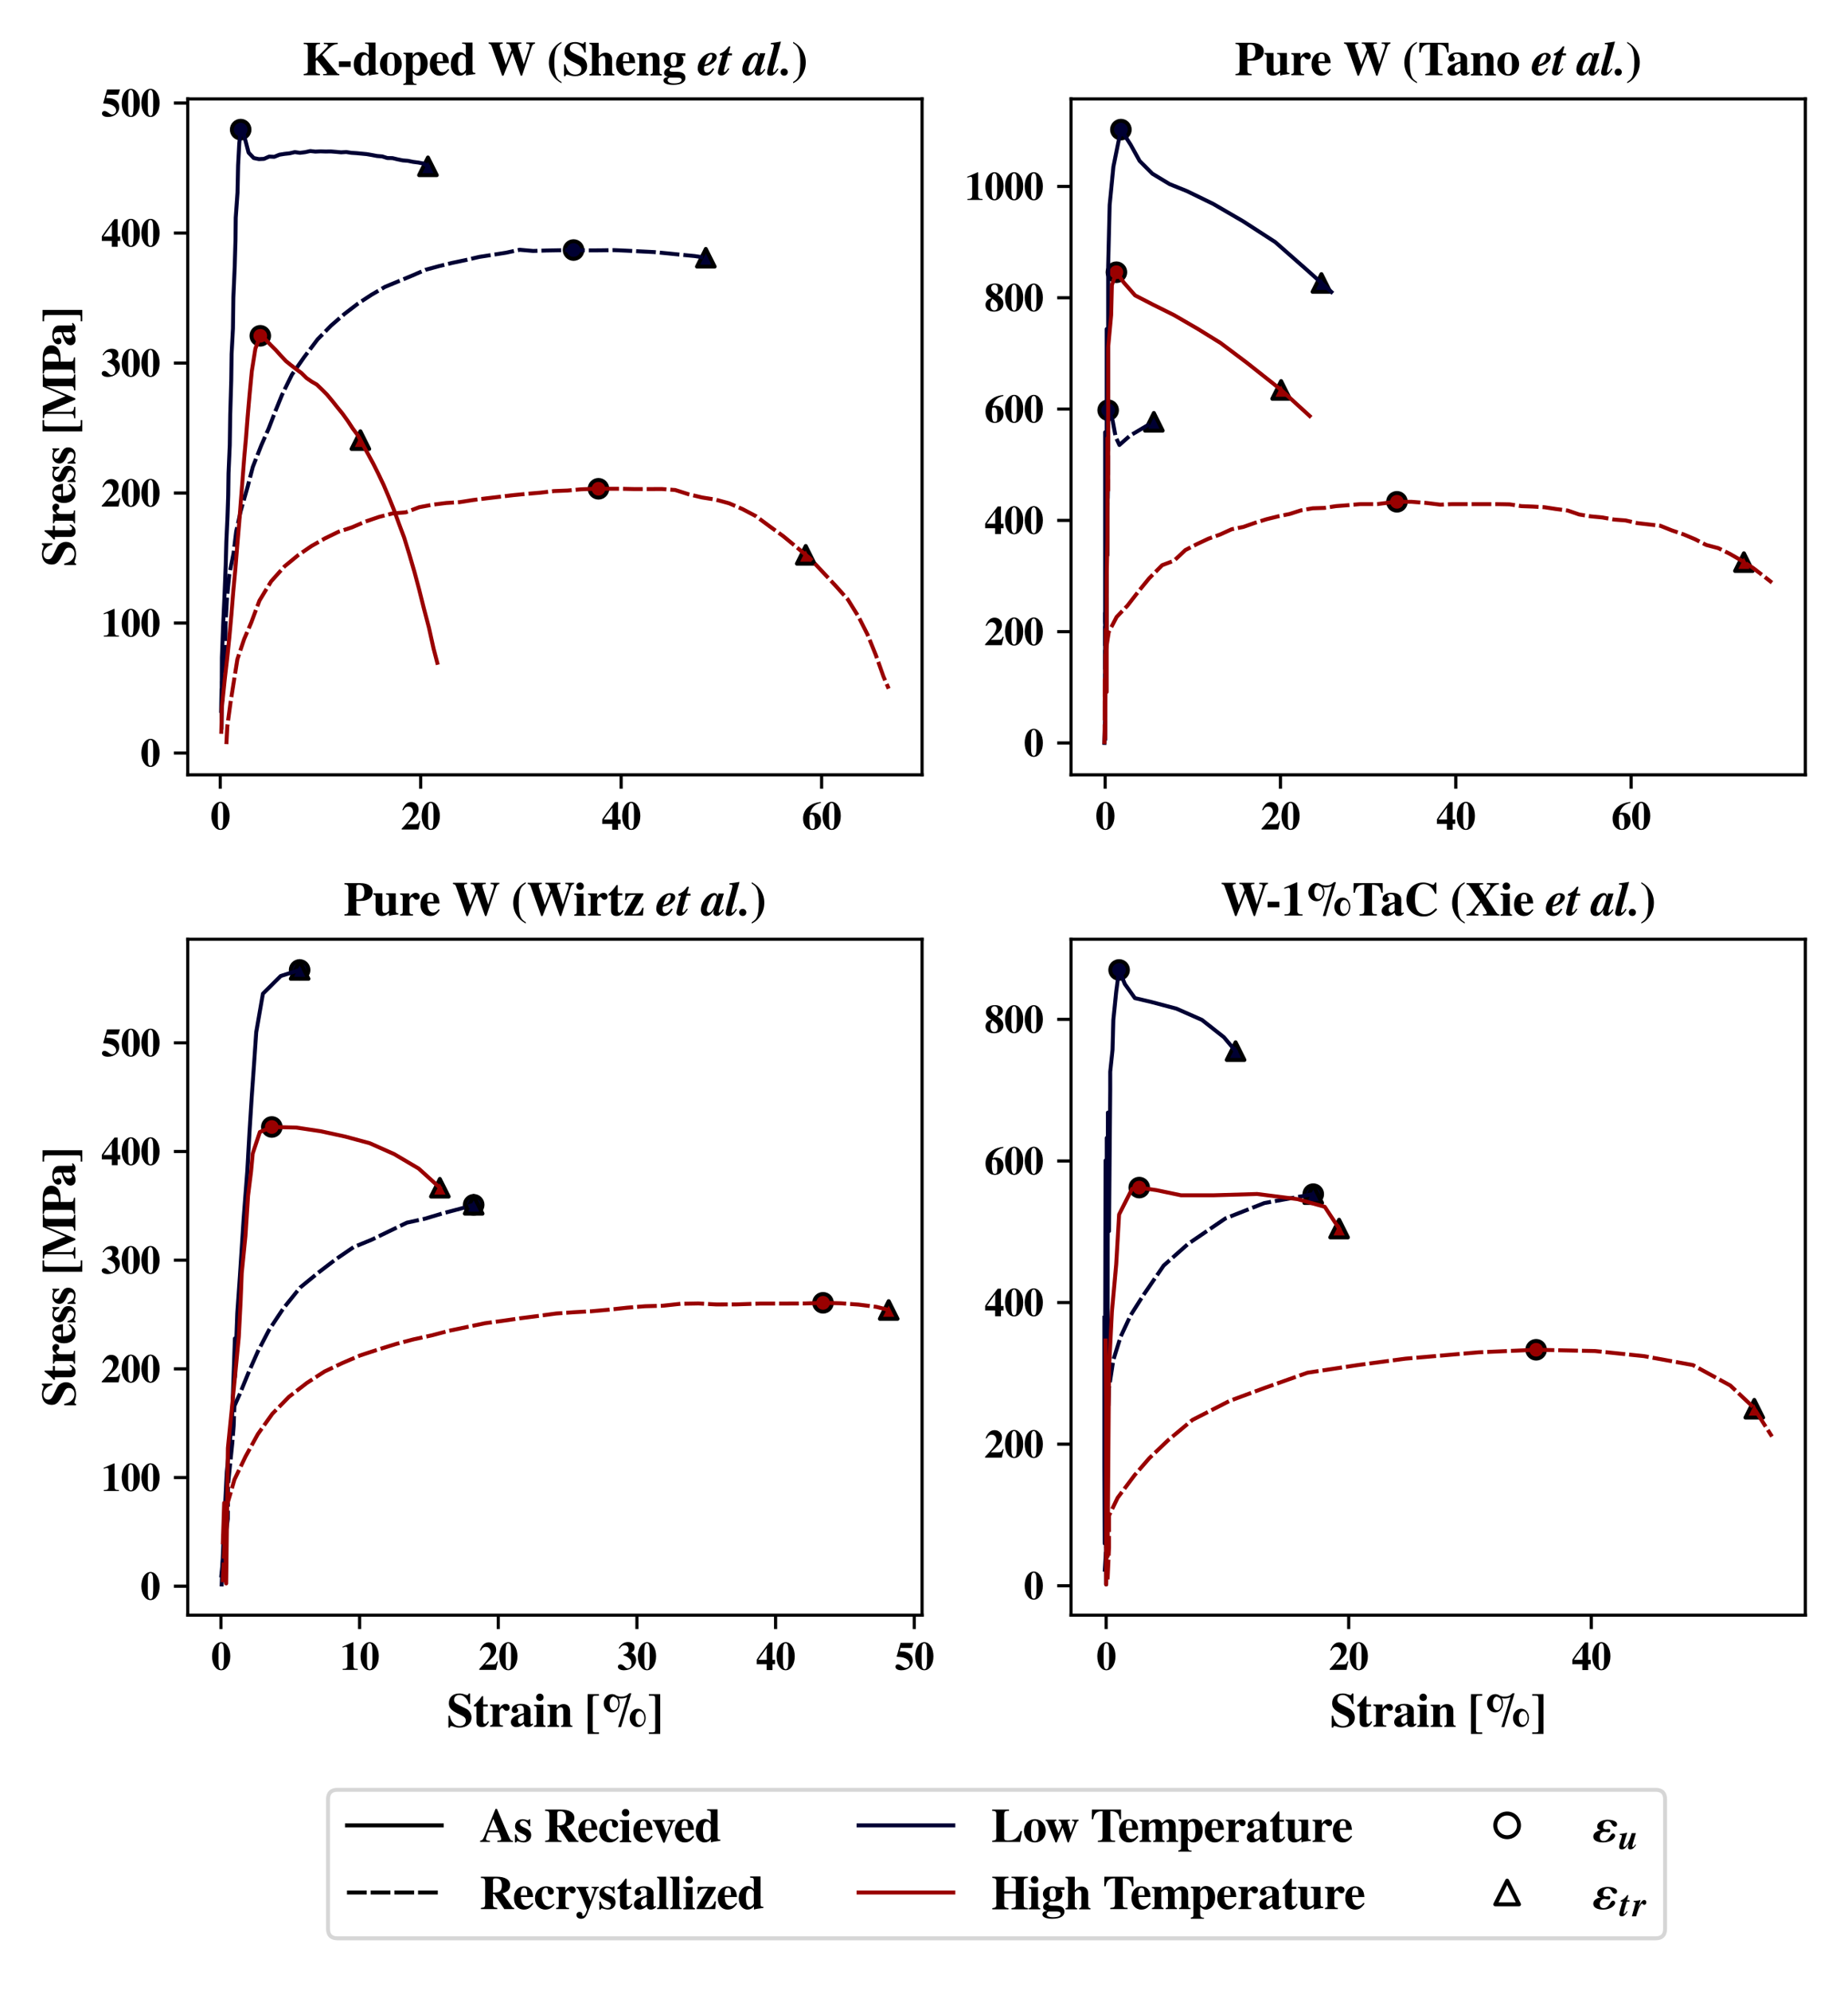 <?xml version="1.0" encoding="utf-8" standalone="no"?>
<!DOCTYPE svg PUBLIC "-//W3C//DTD SVG 1.1//EN"
  "http://www.w3.org/Graphics/SVG/1.1/DTD/svg11.dtd">
<svg xmlns:xlink="http://www.w3.org/1999/xlink" width="468pt" height="504pt" viewBox="0 0 468 504" xmlns="http://www.w3.org/2000/svg" version="1.1">
 <defs>
  <style type="text/css">*{stroke-linejoin: round; stroke-linecap: butt}</style>
 </defs>
 <g id="figure_1">
  <g id="patch_1">
   <path d="M 0 504 
L 468 504 
L 468 0 
L 0 0 
z
" style="fill: #ffffff"/>
  </g>
  <g id="axes_1">
   <g id="patch_2">
    <path d="M 47.545 196.126 
L 233.51 196.126 
L 233.51 25.031 
L 47.545 25.031 
z
" style="fill: #ffffff"/>
   </g>
   <g id="PathCollection_1">
    <defs>
     <path id="m67db19e3e6" d="M 0 2.236 
C 0.593 2.236 1.162 2 1.581 1.581 
C 2 1.162 2.236 0.593 2.236 0 
C 2.236 -0.593 2 -1.162 1.581 -1.581 
C 1.162 -2 0.593 -2.236 0 -2.236 
C -0.593 -2.236 -1.162 -2 -1.581 -1.581 
C -2 -1.162 -2.236 -0.593 -2.236 0 
C -2.236 0.593 -2 1.162 -1.581 1.581 
C -1.162 2 -0.593 2.236 0 2.236 
z
" style="stroke: #000000"/>
    </defs>
    <g clip-path="url(#p2375e9c202)">
     <use xlink:href="#m67db19e3e6" x="60.947" y="32.808" style="fill: #000033; stroke: #000000"/>
    </g>
   </g>
   <g id="PathCollection_2">
    <defs>
     <path id="m58df58ff98" d="M 0 -2.236 
L -2.236 2.236 
L 2.236 2.236 
z
" style="stroke: #000000"/>
    </defs>
    <g clip-path="url(#p2375e9c202)">
     <use xlink:href="#m58df58ff98" x="108.376" y="42.096" style="fill: #000033; stroke: #000000"/>
    </g>
   </g>
   <g id="PathCollection_3">
    <g clip-path="url(#p2375e9c202)">
     <use xlink:href="#m67db19e3e6" x="145.252" y="63.285" style="fill: #000033; stroke: #000000"/>
    </g>
   </g>
   <g id="PathCollection_4">
    <g clip-path="url(#p2375e9c202)">
     <use xlink:href="#m58df58ff98" x="178.745" y="65.242" style="fill: #000033; stroke: #000000"/>
    </g>
   </g>
   <g id="PathCollection_5">
    <defs>
     <path id="m5757e3b6c9" d="M 0 2.236 
C 0.593 2.236 1.162 2 1.581 1.581 
C 2 1.162 2.236 0.593 2.236 0 
C 2.236 -0.593 2 -1.162 1.581 -1.581 
C 1.162 -2 0.593 -2.236 0 -2.236 
C -0.593 -2.236 -1.162 -2 -1.581 -1.581 
C -2 -1.162 -2.236 -0.593 -2.236 0 
C -2.236 0.593 -2 1.162 -1.581 1.581 
C -1.162 2 -0.593 2.236 0 2.236 
z
" style="stroke: #000000"/>
    </defs>
    <g clip-path="url(#p2375e9c202)">
     <use xlink:href="#m5757e3b6c9" x="65.916" y="84.995" style="fill: #990000; stroke: #000000"/>
    </g>
   </g>
   <g id="PathCollection_6">
    <defs>
     <path id="m2b1a301f9f" d="M 0 -2.236 
L -2.236 2.236 
L 2.236 2.236 
z
" style="stroke: #000000"/>
    </defs>
    <g clip-path="url(#p2375e9c202)">
     <use xlink:href="#m2b1a301f9f" x="91.269" y="111.397" style="fill: #990000; stroke: #000000"/>
    </g>
   </g>
   <g id="PathCollection_7">
    <g clip-path="url(#p2375e9c202)">
     <use xlink:href="#m5757e3b6c9" x="151.561" y="123.714" style="fill: #990000; stroke: #000000"/>
    </g>
   </g>
   <g id="PathCollection_8">
    <g clip-path="url(#p2375e9c202)">
     <use xlink:href="#m2b1a301f9f" x="204.05" y="140.436" style="fill: #990000; stroke: #000000"/>
    </g>
   </g>
   <g id="matplotlib.axis_1">
    <g id="xtick_1">
     <g id="line2d_1">
      <defs>
       <path id="me64e7a4144" d="M 0 0 
L 0 3.5 
" style="stroke: #000000; stroke-width: 0.8"/>
      </defs>
      <g>
       <use xlink:href="#me64e7a4144" x="55.776" y="196.126" style="stroke: #000000; stroke-width: 0.8"/>
      </g>
     </g>
     <g id="text_1">
      <!-- $\mathdefault{0}$ -->
      <g transform="translate(53.286 209.965) scale(0.1 -0.1)">
       <defs>
        <path id="TeXGyreTermesX-Bold-30" d="M 3046 2166 
C 3046 3440 2426 4403 1600 4403 
C 1184 4403 762 4123 499 3664 
C 294 3313 154 2714 154 2185 
C 154 873 755 -64 1606 -64 
C 2432 -64 3046 886 3046 2166 
z
M 2035 1434 
C 2035 1058 1984 561 1926 389 
C 1856 203 1754 114 1606 114 
C 1286 114 1165 491 1165 1434 
L 1165 2892 
C 1165 3855 1286 4224 1594 4224 
C 1907 4224 2035 3829 2035 2892 
L 2035 1434 
z
" transform="scale(0.016)"/>
       </defs>
       <use xlink:href="#TeXGyreTermesX-Bold-30" transform="scale(0.996)"/>
      </g>
     </g>
    </g>
    <g id="xtick_2">
     <g id="line2d_2">
      <g>
       <use xlink:href="#me64e7a4144" x="106.541" y="196.126" style="stroke: #000000; stroke-width: 0.8"/>
      </g>
     </g>
     <g id="text_2">
      <!-- $\mathdefault{20}$ -->
      <g transform="translate(101.559 209.965) scale(0.1 -0.1)">
       <defs>
        <path id="TeXGyreTermesX-Bold-32" d="M 3059 1341 
L 2906 1341 
C 2720 884 2643 846 1990 846 
L 1024 846 
L 2061 1824 
C 2566 2301 2790 2726 2790 3210 
C 2790 3889 2298 4373 1606 4373 
C 1286 4373 979 4245 755 4016 
C 506 3768 378 3552 198 3075 
L 378 3075 
C 576 3469 813 3648 1158 3648 
C 1440 3648 1651 3527 1792 3298 
C 1869 3164 1920 2987 1920 2841 
C 1920 2561 1798 2211 1594 1900 
C 1267 1405 1043 1137 109 146 
L 109 0 
L 2771 0 
L 3059 1341 
z
" transform="scale(0.016)"/>
       </defs>
       <use xlink:href="#TeXGyreTermesX-Bold-32" transform="scale(0.996)"/>
       <use xlink:href="#TeXGyreTermesX-Bold-30" transform="translate(49.813 0) scale(0.996)"/>
      </g>
     </g>
    </g>
    <g id="xtick_3">
     <g id="line2d_3">
      <g>
       <use xlink:href="#me64e7a4144" x="157.305" y="196.126" style="stroke: #000000; stroke-width: 0.8"/>
      </g>
     </g>
     <g id="text_3">
      <!-- $\mathdefault{40}$ -->
      <g transform="translate(152.324 209.965) scale(0.1 -0.1)">
       <defs>
        <path id="TeXGyreTermesX-Bold-34" d="M 3040 896 
L 3040 1602 
L 2637 1602 
L 2637 4352 
L 2125 4352 
L 1747 3863 
C 928 2803 506 2219 122 1615 
L 122 896 
L 1709 896 
L 1709 -32 
L 2637 -32 
L 2637 896 
L 3040 896 
z
M 1722 1602 
L 384 1602 
L 1722 3488 
L 1722 1602 
z
" transform="scale(0.016)"/>
       </defs>
       <use xlink:href="#TeXGyreTermesX-Bold-34" transform="scale(0.996)"/>
       <use xlink:href="#TeXGyreTermesX-Bold-30" transform="translate(49.813 0) scale(0.996)"/>
      </g>
     </g>
    </g>
    <g id="xtick_4">
     <g id="line2d_4">
      <g>
       <use xlink:href="#me64e7a4144" x="208.07" y="196.126" style="stroke: #000000; stroke-width: 0.8"/>
      </g>
     </g>
     <g id="text_4">
      <!-- $\mathdefault{60}$ -->
      <g transform="translate(203.088 209.965) scale(0.1 -0.1)">
       <defs>
        <path id="TeXGyreTermesX-Bold-36" d="M 3040 1427 
C 3040 2193 2573 2688 1843 2688 
C 1638 2688 1498 2663 1306 2580 
C 1542 3515 2074 4030 3008 4221 
L 3008 4387 
C 2157 4266 1760 4126 1274 3796 
C 557 3307 179 2596 179 1752 
C 179 654 768 -64 1664 -64 
C 2458 -64 3040 564 3040 1427 
z
M 2067 1046 
C 2067 298 1990 108 1677 108 
C 1530 108 1414 172 1350 291 
C 1242 501 1178 964 1178 1553 
C 1178 1946 1216 2307 1261 2339 
C 1312 2377 1402 2402 1491 2402 
C 1920 2402 2067 2054 2067 1046 
z
" transform="scale(0.016)"/>
       </defs>
       <use xlink:href="#TeXGyreTermesX-Bold-36" transform="scale(0.996)"/>
       <use xlink:href="#TeXGyreTermesX-Bold-30" transform="translate(49.813 0) scale(0.996)"/>
      </g>
     </g>
    </g>
   </g>
   <g id="matplotlib.axis_2">
    <g id="ytick_1">
     <g id="line2d_5">
      <defs>
       <path id="m4e9b053d7f" d="M 0 0 
L -3.5 0 
" style="stroke: #000000; stroke-width: 0.8"/>
      </defs>
      <g>
       <use xlink:href="#m4e9b053d7f" x="47.545" y="190.602" style="stroke: #000000; stroke-width: 0.8"/>
      </g>
     </g>
     <g id="text_5">
      <!-- $\mathdefault{0}$ -->
      <g transform="translate(35.564 194.021) scale(0.1 -0.1)">
       <use xlink:href="#TeXGyreTermesX-Bold-30" transform="scale(0.996)"/>
      </g>
     </g>
    </g>
    <g id="ytick_2">
     <g id="line2d_6">
      <g>
       <use xlink:href="#m4e9b053d7f" x="47.545" y="157.698" style="stroke: #000000; stroke-width: 0.8"/>
      </g>
     </g>
     <g id="text_6">
      <!-- $\mathdefault{100}$ -->
      <g transform="translate(25.601 161.118) scale(0.1 -0.1)">
       <defs>
        <path id="TeXGyreTermesX-Bold-31" d="M 2829 0 
L 2829 159 
C 2246 159 2138 255 2138 746 
L 2138 4384 
L 2029 4384 
L 416 3686 
L 416 3521 
C 474 3540 525 3559 544 3572 
C 717 3635 877 3680 960 3680 
C 1120 3680 1190 3540 1190 3241 
L 1190 790 
C 1190 267 1062 159 429 159 
L 429 0 
L 2829 0 
z
" transform="scale(0.016)"/>
       </defs>
       <use xlink:href="#TeXGyreTermesX-Bold-31" transform="scale(0.996)"/>
       <use xlink:href="#TeXGyreTermesX-Bold-30" transform="translate(49.813 0) scale(0.996)"/>
       <use xlink:href="#TeXGyreTermesX-Bold-30" transform="translate(99.626 0) scale(0.996)"/>
      </g>
     </g>
    </g>
    <g id="ytick_3">
     <g id="line2d_7">
      <g>
       <use xlink:href="#m4e9b053d7f" x="47.545" y="124.794" style="stroke: #000000; stroke-width: 0.8"/>
      </g>
     </g>
     <g id="text_7">
      <!-- $\mathdefault{200}$ -->
      <g transform="translate(25.601 128.214) scale(0.1 -0.1)">
       <use xlink:href="#TeXGyreTermesX-Bold-32" transform="scale(0.996)"/>
       <use xlink:href="#TeXGyreTermesX-Bold-30" transform="translate(49.813 0) scale(0.996)"/>
       <use xlink:href="#TeXGyreTermesX-Bold-30" transform="translate(99.626 0) scale(0.996)"/>
      </g>
     </g>
    </g>
    <g id="ytick_4">
     <g id="line2d_8">
      <g>
       <use xlink:href="#m4e9b053d7f" x="47.545" y="91.891" style="stroke: #000000; stroke-width: 0.8"/>
      </g>
     </g>
     <g id="text_8">
      <!-- $\mathdefault{300}$ -->
      <g transform="translate(25.601 95.31) scale(0.1 -0.1)">
       <defs>
        <path id="TeXGyreTermesX-Bold-33" d="M 2995 1596 
C 2995 1889 2899 2164 2714 2387 
C 2579 2540 2470 2617 2214 2732 
C 2624 2981 2746 3165 2746 3541 
C 2746 4090 2355 4416 1702 4416 
C 1069 4416 589 4097 237 3440 
L 371 3364 
C 614 3753 826 3900 1158 3900 
C 1562 3900 1811 3645 1811 3242 
C 1811 2822 1587 2598 979 2406 
L 979 2297 
C 1510 2112 1722 2004 1952 1786 
C 2150 1601 2266 1314 2266 1007 
C 2266 548 2022 254 1638 254 
C 1485 254 1363 324 1152 528 
C 902 778 710 880 518 880 
C 275 880 102 728 102 510 
C 102 166 493 -64 1082 -64 
C 2150 -64 2995 664 2995 1596 
z
" transform="scale(0.016)"/>
       </defs>
       <use xlink:href="#TeXGyreTermesX-Bold-33" transform="scale(0.996)"/>
       <use xlink:href="#TeXGyreTermesX-Bold-30" transform="translate(49.813 0) scale(0.996)"/>
       <use xlink:href="#TeXGyreTermesX-Bold-30" transform="translate(99.626 0) scale(0.996)"/>
      </g>
     </g>
    </g>
    <g id="ytick_5">
     <g id="line2d_9">
      <g>
       <use xlink:href="#m4e9b053d7f" x="47.545" y="58.987" style="stroke: #000000; stroke-width: 0.8"/>
      </g>
     </g>
     <g id="text_9">
      <!-- $\mathdefault{400}$ -->
      <g transform="translate(25.601 62.407) scale(0.1 -0.1)">
       <use xlink:href="#TeXGyreTermesX-Bold-34" transform="scale(0.996)"/>
       <use xlink:href="#TeXGyreTermesX-Bold-30" transform="translate(49.813 0) scale(0.996)"/>
       <use xlink:href="#TeXGyreTermesX-Bold-30" transform="translate(99.626 0) scale(0.996)"/>
      </g>
     </g>
    </g>
    <g id="ytick_6">
     <g id="line2d_10">
      <g>
       <use xlink:href="#m4e9b053d7f" x="47.545" y="26.083" style="stroke: #000000; stroke-width: 0.8"/>
      </g>
     </g>
     <g id="text_10">
      <!-- $\mathdefault{500}$ -->
      <g transform="translate(25.601 29.503) scale(0.1 -0.1)">
       <defs>
        <path id="TeXGyreTermesX-Bold-35" d="M 3008 4288 
L 947 4288 
L 326 2093 
C 934 2049 1197 2010 1478 1921 
C 2048 1743 2387 1381 2387 960 
C 2387 604 2106 324 1747 324 
C 1600 324 1427 400 1171 591 
C 896 795 704 877 538 877 
C 307 877 141 718 141 496 
C 141 159 512 -64 1082 -64 
C 2138 -64 2886 575 2886 1476 
C 2886 2140 2477 2652 1779 2850 
C 1536 2920 1338 2946 813 2946 
L 954 3481 
L 2733 3481 
L 3008 4288 
z
" transform="scale(0.016)"/>
       </defs>
       <use xlink:href="#TeXGyreTermesX-Bold-35" transform="scale(0.996)"/>
       <use xlink:href="#TeXGyreTermesX-Bold-30" transform="translate(49.813 0) scale(0.996)"/>
       <use xlink:href="#TeXGyreTermesX-Bold-30" transform="translate(99.626 0) scale(0.996)"/>
      </g>
     </g>
    </g>
    <g id="text_11">
     <!-- \textbf{Stress [MPa]} -->
     <g transform="translate(19.007 143.431) rotate(-90) scale(0.12 -0.12)">
      <defs>
       <path id="TeXGyreTermesX-Bold-53" d="M 3283 1212 
C 3283 1689 2995 2165 2579 2369 
L 1638 2833 
C 1120 3086 979 3239 979 3550 
C 979 3944 1248 4185 1683 4185 
C 1971 4185 2240 4065 2470 3829 
C 2688 3607 2790 3421 2918 3008 
L 3098 3008 
L 3098 4388 
L 2906 4388 
C 2861 4217 2816 4173 2701 4173 
C 2643 4173 2566 4192 2432 4237 
C 2138 4348 1933 4388 1683 4388 
C 813 4388 282 3898 282 3090 
C 282 2931 307 2798 352 2670 
C 486 2333 832 2035 1376 1774 
L 1805 1570 
C 2368 1303 2522 1138 2522 801 
C 2522 362 2208 82 1715 82 
C 1344 82 1037 235 794 540 
C 608 775 518 991 410 1443 
L 224 1443 
L 224 -128 
L 410 -128 
C 448 38 499 88 602 88 
C 653 88 723 69 864 25 
C 1178 -83 1414 -128 1696 -128 
C 2643 -128 3283 412 3283 1212 
z
" transform="scale(0.016)"/>
       <path id="TeXGyreTermesX-Bold-74" d="M 2125 648 
L 1965 718 
C 1837 476 1734 387 1600 387 
C 1421 387 1350 495 1350 750 
L 1350 2664 
L 1952 2664 
L 1952 2944 
L 1350 2944 
L 1350 4032 
L 1190 4032 
C 800 3479 544 3190 128 2836 
L 128 2664 
L 461 2664 
L 461 603 
C 461 190 736 -64 1178 -64 
C 1606 -64 1862 126 2125 648 
z
" transform="scale(0.016)"/>
       <path id="TeXGyreTermesX-Bold-72" d="M 2778 2512 
C 2778 2798 2560 3008 2259 3008 
C 1939 3008 1696 2836 1395 2410 
L 1395 2932 
L 186 2932 
L 186 2779 
C 461 2741 531 2658 531 2404 
L 531 533 
C 531 272 467 203 186 152 
L 186 0 
L 1888 0 
L 1888 165 
C 1498 165 1421 248 1421 645 
L 1421 1854 
C 1421 2186 1600 2461 1811 2461 
C 1862 2461 1920 2417 1990 2315 
C 2112 2143 2208 2086 2374 2086 
C 2611 2086 2778 2264 2778 2512 
z
" transform="scale(0.016)"/>
       <path id="TeXGyreTermesX-Bold-65" d="M 2726 736 
L 2573 826 
C 2310 510 2118 394 1843 394 
C 1600 394 1408 504 1280 723 
C 1158 930 1107 1149 1082 1600 
L 2694 1600 
C 2656 2115 2560 2400 2362 2642 
C 2157 2883 1856 3013 1498 3013 
C 698 3013 160 2388 160 1465 
C 160 543 685 -64 1478 -64 
C 1997 -64 2310 134 2726 736 
z
M 1907 1835 
L 1050 1835 
C 1069 2571 1184 2816 1498 2816 
C 1683 2816 1798 2718 1850 2528 
C 1882 2411 1894 2240 1907 1928 
L 1907 1835 
z
" transform="scale(0.016)"/>
       <path id="TeXGyreTermesX-Bold-73" d="M 2310 899 
C 2310 1348 2067 1627 1427 1887 
C 992 2070 813 2228 813 2444 
C 813 2653 992 2811 1235 2811 
C 1408 2811 1574 2741 1715 2608 
C 1850 2481 1920 2360 2016 2086 
L 2176 2086 
L 2176 3008 
L 2035 3008 
C 1997 2913 1958 2881 1875 2881 
C 1837 2881 1779 2893 1677 2922 
C 1472 2985 1325 3008 1178 3008 
C 595 3008 173 2617 173 2086 
C 173 1669 435 1378 1082 1107 
C 1523 917 1696 759 1696 557 
C 1696 311 1504 146 1216 146 
C 768 146 474 432 339 986 
L 160 986 
L 160 -64 
L 320 -64 
C 390 70 429 114 486 114 
C 518 114 570 102 634 77 
C 819 4 1146 -64 1325 -64 
C 1907 -64 2310 328 2310 899 
z
" transform="scale(0.016)"/>
       <path id="TeXGyreTermesX-Bold-5b" d="M 1926 -960 
L 1926 -750 
L 1414 -750 
C 1152 -750 1094 -686 1094 -413 
L 1094 3650 
C 1094 4020 1165 4096 1523 4096 
L 1926 4096 
L 1926 4306 
L 429 4306 
L 429 -960 
L 1926 -960 
z
" transform="scale(0.016)"/>
       <path id="TeXGyreTermesX-Bold-4d" d="M 5894 -32 
L 5894 127 
C 5395 191 5331 262 5331 715 
L 5331 3540 
C 5331 4001 5427 4096 5894 4096 
L 5894 4274 
L 4282 4274 
L 3002 1268 
L 1722 4274 
L 102 4274 
L 102 4115 
C 570 4077 672 3994 672 3663 
L 672 637 
C 672 254 589 178 90 127 
L 90 -32 
L 1587 -32 
L 1587 127 
C 1062 165 941 286 941 758 
L 941 3752 
L 2554 -32 
L 2726 -32 
L 4339 3848 
L 4339 605 
C 4339 248 4250 172 3770 127 
L 3770 -32 
L 5894 -32 
z
" transform="scale(0.016)"/>
       <path id="TeXGyreTermesX-Bold-50" d="M 3840 3130 
C 3840 3868 3232 4288 2163 4288 
L 102 4288 
L 102 4129 
C 550 4091 640 3989 640 3545 
L 640 742 
C 640 349 557 222 256 183 
C 237 183 173 171 102 158 
L 102 0 
L 2240 0 
L 2240 158 
C 1734 222 1677 279 1677 741 
L 1677 1920 
C 2541 1920 2758 1939 3040 2054 
C 3558 2251 3840 2640 3840 3130 
z
M 2739 3101 
C 2739 2701 2662 2460 2496 2314 
C 2342 2187 2131 2143 1677 2143 
L 1677 3843 
C 1677 3989 1786 4066 1997 4066 
C 2528 4066 2739 3787 2739 3101 
z
" transform="scale(0.016)"/>
       <path id="TeXGyreTermesX-Bold-61" d="M 3123 297 
L 3027 430 
L 2963 366 
C 2944 347 2925 341 2893 341 
C 2803 341 2758 392 2758 499 
L 2758 2152 
C 2758 2689 2272 3019 1491 3019 
C 768 3019 282 2696 282 2221 
C 282 1955 435 1803 698 1803 
C 954 1803 1133 1955 1133 2170 
C 1133 2259 1101 2341 1018 2442 
C 960 2506 941 2543 941 2581 
C 941 2714 1114 2816 1344 2816 
C 1722 2816 1882 2645 1882 2259 
L 1882 1797 
C 1133 1569 832 1455 589 1296 
C 301 1107 160 885 160 607 
C 160 221 454 -64 864 -64 
C 1235 -64 1530 63 1882 380 
C 1952 57 2093 -64 2406 -64 
C 2682 -64 2880 38 3123 297 
z
M 1875 658 
C 1702 462 1574 386 1421 386 
C 1229 386 1094 556 1094 810 
C 1094 1176 1363 1436 1875 1575 
L 1875 658 
z
" transform="scale(0.016)"/>
       <path id="TeXGyreTermesX-Bold-5d" d="M 1702 -960 
L 1702 4306 
L 205 4306 
L 205 4096 
L 608 4096 
C 966 4096 1037 4020 1037 3650 
L 1037 -413 
C 1037 -693 986 -750 717 -750 
L 205 -750 
L 205 -960 
L 1702 -960 
z
" transform="scale(0.016)"/>
      </defs>
      <use xlink:href="#TeXGyreTermesX-Bold-53" transform="scale(0.996)"/>
      <use xlink:href="#TeXGyreTermesX-Bold-74" transform="translate(55.392 0) scale(0.996)"/>
      <use xlink:href="#TeXGyreTermesX-Bold-72" transform="translate(88.568 0) scale(0.996)"/>
      <use xlink:href="#TeXGyreTermesX-Bold-65" transform="translate(131.806 0) scale(0.996)"/>
      <use xlink:href="#TeXGyreTermesX-Bold-73" transform="translate(176.04 0) scale(0.996)"/>
      <use xlink:href="#TeXGyreTermesX-Bold-73" transform="translate(214.795 0) scale(0.996)"/>
      <use xlink:href="#TeXGyreTermesX-Bold-5b" transform="translate(278.456 0) scale(0.996)"/>
      <use xlink:href="#TeXGyreTermesX-Bold-4d" transform="translate(311.631 0) scale(0.996)"/>
      <use xlink:href="#TeXGyreTermesX-Bold-50" transform="translate(405.679 0) scale(0.996)"/>
      <use xlink:href="#TeXGyreTermesX-Bold-61" transform="translate(464.558 0) scale(0.996)"/>
      <use xlink:href="#TeXGyreTermesX-Bold-5d" transform="translate(514.371 0) scale(0.996)"/>
     </g>
    </g>
   </g>
   <g id="line2d_11">
    <path d="M 55.998 179.926 
L 56.1 174.389 
L 56.1 184.519 
L 56.192 166.457 
L 56.531 157.717 
L 56.873 150.333 
L 57.164 143.093 
L 57.322 137.15 
L 57.614 130.787 
L 57.795 125.416 
L 57.874 119.833 
L 58.186 112.664 
L 58.305 104.907 
L 58.556 96.374 
L 58.651 89.61 
L 58.992 83.141 
L 59.1 75.354 
L 59.433 67.649 
L 59.635 60.804 
L 59.699 55.099 
L 60.153 48.716 
L 60.298 41.869 
L 60.594 36.29 
L 60.947 32.808 
L 61.722 33.909 
L 62.959 38.638 
L 64.26 40.001 
L 65.561 40.269 
L 66.862 40.207 
L 68.163 39.63 
L 69.464 39.692 
L 70.765 39.156 
L 72.066 38.95 
L 73.367 38.806 
L 74.668 38.497 
L 75.969 38.683 
L 77.27 38.518 
L 78.571 38.229 
L 79.872 38.374 
L 81.173 38.312 
L 82.474 38.353 
L 83.775 38.332 
L 85.076 38.435 
L 86.377 38.559 
L 87.678 38.477 
L 88.979 38.683 
L 90.28 38.765 
L 91.581 38.889 
L 92.882 39.012 
L 94.183 39.239 
L 95.484 39.486 
L 96.785 39.589 
L 98.086 40.001 
L 99.387 40.022 
L 100.688 40.331 
L 101.989 40.599 
L 103.29 40.702 
L 104.591 40.969 
L 105.892 41.134 
L 107.193 41.381 
L 108.376 42.096 
" clip-path="url(#p2375e9c202)" style="fill: none; stroke: #000033; stroke-linecap: square"/>
   </g>
   <g id="line2d_12">
    <path d="M 56.246 172.456 
L 56.308 177.288 
L 56.867 164.917 
L 56.97 169.973 
L 57.12 157.874 
L 57.487 151.293 
L 58.068 145.425 
L 59.141 140.056 
L 59.813 134.543 
L 60.937 129.435 
L 62.697 123.267 
L 64.025 118.18 
L 66.147 112.777 
L 68.031 108.486 
L 69.608 104.402 
L 71.411 99.961 
L 73.923 94.838 
L 77.025 90.394 
L 80.436 85.886 
L 83.847 82.403 
L 87.259 79.442 
L 90.67 76.83 
L 94.082 74.605 
L 97.493 72.612 
L 100.904 71.199 
L 104.316 69.787 
L 107.727 68.297 
L 111.138 67.368 
L 114.55 66.536 
L 117.961 65.82 
L 121.372 65.024 
L 124.784 64.495 
L 128.195 63.957 
L 131.607 63.219 
L 135.018 63.517 
L 138.429 63.401 
L 141.841 63.343 
L 145.252 63.285 
L 148.663 63.382 
L 152.075 63.363 
L 155.486 63.305 
L 158.897 63.459 
L 162.309 63.633 
L 165.72 63.808 
L 169.131 64.137 
L 172.543 64.485 
L 175.954 64.814 
L 178.745 65.242 
" clip-path="url(#p2375e9c202)" style="fill: none; stroke-dasharray: 5,1; stroke-dashoffset: 0; stroke: #000033"/>
   </g>
   <g id="line2d_13">
    <path d="M 56.041 185.244 
L 56.191 179.037 
L 56.963 171.556 
L 57.536 166.629 
L 58.075 161.404 
L 58.583 155.783 
L 59.057 149.92 
L 59.543 144.704 
L 60.062 138.334 
L 60.581 132.24 
L 61.008 126.7 
L 61.422 121.422 
L 61.844 115.931 
L 62.301 110.815 
L 62.723 105.417 
L 63.209 99.833 
L 63.77 93.948 
L 64.674 88.251 
L 65.916 84.995 
L 67.217 85.902 
L 68.518 87.282 
L 69.819 88.573 
L 71.12 90.018 
L 72.421 91.403 
L 73.722 92.453 
L 75.023 93.442 
L 76.324 94.41 
L 77.625 95.688 
L 78.926 96.594 
L 80.227 97.336 
L 81.528 98.593 
L 82.829 99.891 
L 84.13 101.456 
L 85.431 103.084 
L 86.732 104.691 
L 88.033 106.483 
L 89.334 108.461 
L 90.635 110.212 
L 91.936 112.643 
L 93.237 114.971 
L 94.538 117.382 
L 95.839 119.977 
L 97.14 122.717 
L 98.441 125.766 
L 99.742 129.001 
L 101.043 132.586 
L 102.344 136.047 
L 103.645 140.25 
L 104.946 144.72 
L 106.129 149.136 
L 107.311 153.867 
L 108.612 158.812 
L 109.795 164.143 
L 110.741 167.762 
" clip-path="url(#p2375e9c202)" style="fill: none; stroke: #990000; stroke-linecap: square"/>
   </g>
   <g id="line2d_14">
    <path d="M 57.332 188.349 
L 57.564 183.861 
L 58.417 177.548 
L 60.123 166.843 
L 61.829 161.771 
L 63.645 157.527 
L 65.705 152.023 
L 68.651 147.166 
L 72.063 143.354 
L 75.474 140.549 
L 78.885 138.207 
L 82.297 136.272 
L 85.708 134.608 
L 89.12 133.486 
L 92.531 132.015 
L 95.942 130.854 
L 99.354 129.964 
L 102.765 129.674 
L 106.176 128.378 
L 109.588 127.739 
L 112.999 127.313 
L 116.41 127.101 
L 119.822 126.559 
L 123.233 126.133 
L 126.645 125.727 
L 130.056 125.32 
L 133.467 124.991 
L 136.879 124.701 
L 140.29 124.295 
L 143.701 124.159 
L 147.113 123.85 
L 150.524 123.714 
L 153.935 123.714 
L 157.347 123.714 
L 160.758 123.792 
L 164.169 123.792 
L 167.581 123.772 
L 170.992 124.024 
L 174.404 125.108 
L 177.815 125.92 
L 181.226 126.462 
L 184.638 127.391 
L 188.049 128.861 
L 191.46 130.661 
L 194.872 133.196 
L 198.283 135.653 
L 201.694 138.459 
L 205.106 141.323 
L 208.362 144.786 
L 211.618 148.269 
L 214.72 151.739 
L 217.356 155.987 
L 219.682 160.567 
L 221.791 165.773 
L 223.744 171.264 
L 225.057 174.301 
" clip-path="url(#p2375e9c202)" style="fill: none; stroke-dasharray: 5,1; stroke-dashoffset: 0; stroke: #990000"/>
   </g>
   <g id="patch_3">
    <path d="M 47.545 196.126 
L 47.545 25.031 
" style="fill: none; stroke: #000000; stroke-width: 0.8; stroke-linejoin: miter; stroke-linecap: square"/>
   </g>
   <g id="patch_4">
    <path d="M 233.51 196.126 
L 233.51 25.031 
" style="fill: none; stroke: #000000; stroke-width: 0.8; stroke-linejoin: miter; stroke-linecap: square"/>
   </g>
   <g id="patch_5">
    <path d="M 47.545 196.126 
L 233.51 196.126 
" style="fill: none; stroke: #000000; stroke-width: 0.8; stroke-linejoin: miter; stroke-linecap: square"/>
   </g>
   <g id="patch_6">
    <path d="M 47.545 25.031 
L 233.51 25.031 
" style="fill: none; stroke: #000000; stroke-width: 0.8; stroke-linejoin: miter; stroke-linecap: square"/>
   </g>
   <g id="text_12">
    <!-- \textbf{K-doped W (Sheng \textit{et al.})} -->
    <g transform="translate(76.532 19.031) scale(0.12 -0.12)">
     <defs>
      <path id="TeXGyreTermesX-Bold-4b" d="M 4922 0 
L 4922 159 
C 4762 159 4691 191 4608 287 
L 2656 2690 
C 3859 3920 4090 4078 4710 4129 
L 4710 4288 
L 2861 4288 
L 2861 4123 
C 2970 4123 3059 4117 3091 4110 
C 3322 4097 3405 4047 3405 3920 
C 3405 3819 3373 3768 3174 3572 
L 1786 2189 
L 1786 3564 
C 1786 4021 1882 4123 2355 4123 
L 2355 4288 
L 192 4288 
L 192 4123 
C 634 4123 749 4027 749 3696 
L 749 612 
C 749 286 653 210 192 159 
L 192 0 
L 2349 0 
L 2349 159 
C 1888 216 1786 299 1786 610 
L 1786 1852 
L 1958 2011 
L 3123 556 
C 3245 403 3277 345 3277 275 
C 3277 191 3187 159 2976 159 
C 2944 159 2861 159 2771 159 
L 2771 0 
L 4922 0 
z
" transform="scale(0.016)"/>
      <path id="TeXGyreTermesX-Bold-2d" d="M 1837 1088 
L 1837 1825 
L 282 1825 
L 282 1088 
L 1837 1088 
z
" transform="scale(0.016)"/>
      <path id="TeXGyreTermesX-Bold-64" d="M 3418 152 
L 3418 305 
C 3123 305 3040 387 3040 655 
L 3040 4320 
L 1664 4320 
L 1664 4169 
C 2093 4137 2150 4093 2150 3803 
L 2150 2650 
C 1875 2942 1683 3044 1389 3044 
C 685 3044 160 2362 160 1436 
C 160 568 646 -64 1318 -64 
C 1658 -64 1869 38 2170 356 
L 2170 -58 
C 2464 25 2624 57 3021 101 
L 3418 152 
z
M 2150 739 
C 2150 702 2086 597 2010 516 
C 1882 373 1747 305 1606 305 
C 1267 305 1107 687 1107 1493 
C 1107 2313 1280 2688 1651 2688 
C 1862 2688 2061 2534 2150 2292 
L 2150 739 
z
" transform="scale(0.016)"/>
      <path id="TeXGyreTermesX-Bold-6f" d="M 3046 1471 
C 3046 2356 2432 3013 1606 3013 
C 794 3013 160 2349 160 1490 
C 160 587 768 -64 1606 -64 
C 2432 -64 3046 593 3046 1471 
z
M 2106 1433 
C 2106 462 1978 133 1606 133 
C 1229 133 1101 455 1101 1377 
C 1101 2487 1216 2816 1613 2816 
C 1984 2816 2106 2469 2106 1433 
z
" transform="scale(0.016)"/>
      <path id="TeXGyreTermesX-Bold-70" d="M 3354 1551 
C 3354 2442 2874 3050 2163 3050 
C 1786 3050 1555 2904 1357 2534 
L 1357 2974 
L 134 2974 
L 134 2821 
C 416 2777 480 2712 480 2444 
L 480 -756 
C 480 -1019 429 -1076 122 -1127 
L 122 -1280 
L 1869 -1280 
L 1869 -1140 
C 1478 -1140 1370 -1012 1370 -584 
L 1370 318 
C 1677 19 1843 -64 2125 -64 
C 2842 -64 3354 603 3354 1551 
z
M 2406 1461 
C 2406 665 2227 286 1862 286 
C 1651 286 1466 434 1370 678 
L 1370 2238 
C 1370 2283 1427 2386 1504 2469 
C 1632 2610 1779 2688 1920 2688 
C 2253 2688 2406 2302 2406 1461 
z
" transform="scale(0.016)"/>
      <path id="TeXGyreTermesX-Bold-57" d="M 6278 4173 
L 6278 4331 
L 5114 4331 
L 5114 4160 
C 5459 4160 5555 4097 5555 3898 
C 5555 3816 5542 3720 5510 3631 
L 4794 1444 
L 4102 3591 
C 4038 3795 4013 3892 4013 3949 
C 4013 4103 4109 4160 4390 4160 
C 4390 4160 4435 4160 4474 4173 
L 4474 4331 
L 2477 4331 
L 2477 4160 
C 2739 4160 2867 4102 2938 3950 
L 3162 3339 
L 2406 1380 
L 1638 3696 
C 1606 3798 1594 3849 1594 3906 
C 1594 4091 1670 4148 2003 4173 
L 2003 4331 
L 122 4331 
L 122 4173 
C 390 4135 454 4078 563 3766 
L 1920 -64 
L 2099 -64 
L 3290 2970 
L 4384 -64 
L 4557 -64 
L 5837 3766 
C 5920 4021 6067 4154 6278 4173 
z
" transform="scale(0.016)"/>
      <path id="TeXGyreTermesX-Bold-28" d="M 1958 -1068 
L 1958 -890 
C 1594 -661 1434 -496 1299 -210 
C 1107 184 1018 770 1018 1641 
C 1018 2518 1107 3161 1286 3542 
C 1421 3822 1574 3988 1958 4242 
L 1958 4414 
C 1562 4204 1382 4070 1133 3810 
C 589 3224 294 2468 294 1647 
C 294 1068 454 502 762 19 
C 1056 -439 1331 -693 1958 -1068 
z
" transform="scale(0.016)"/>
      <path id="TeXGyreTermesX-Bold-68" d="M 3418 -32 
L 3418 121 
C 3187 140 3104 235 3104 503 
L 3104 2086 
C 3104 2635 2765 2986 2240 2986 
C 1901 2986 1664 2859 1331 2490 
L 1331 4288 
L 102 4288 
L 102 4134 
C 397 4076 442 4024 442 3763 
L 442 504 
C 442 236 390 178 102 121 
L 102 -32 
L 1645 -32 
L 1645 121 
C 1408 152 1331 249 1331 485 
L 1331 2190 
C 1331 2216 1376 2279 1440 2336 
C 1581 2484 1734 2560 1882 2560 
C 2106 2560 2214 2387 2214 2030 
L 2214 484 
C 2214 249 2131 146 1914 121 
L 1914 -32 
L 3418 -32 
z
" transform="scale(0.016)"/>
      <path id="TeXGyreTermesX-Bold-6e" d="M 3450 -32 
L 3450 121 
C 3200 140 3136 216 3136 484 
L 3136 2086 
C 3136 2635 2797 2986 2272 2986 
C 1888 2986 1594 2808 1357 2432 
L 1357 2910 
L 134 2910 
L 134 2757 
C 416 2713 474 2649 474 2381 
L 474 503 
C 474 235 422 178 134 121 
L 134 -32 
L 1677 -32 
L 1677 121 
C 1440 152 1363 249 1363 485 
L 1363 2190 
C 1363 2216 1408 2279 1472 2336 
C 1613 2484 1766 2560 1914 2560 
C 2138 2560 2246 2387 2246 2030 
L 2246 484 
C 2246 249 2163 146 1946 121 
L 1946 -32 
L 3450 -32 
z
" transform="scale(0.016)"/>
      <path id="TeXGyreTermesX-Bold-67" d="M 3091 -328 
C 3091 158 2694 448 2042 448 
L 1626 448 
C 1114 448 986 495 986 680 
C 986 878 1165 1024 1421 1024 
L 1709 1024 
C 2010 1024 2170 1063 2387 1188 
C 2675 1352 2822 1610 2822 1943 
C 2822 2195 2746 2384 2566 2560 
L 3085 2560 
L 3085 2897 
L 2253 2897 
C 1971 2982 1792 3013 1536 3013 
C 774 3013 237 2601 237 2009 
C 237 1797 320 1591 467 1417 
C 608 1267 730 1187 1030 1062 
C 525 886 269 639 269 301 
C 269 35 384 -83 794 -232 
C 390 -288 179 -445 179 -703 
C 179 -1067 659 -1280 1466 -1280 
C 2528 -1280 3091 -952 3091 -328 
z
M 2586 -627 
C 2586 -914 2234 -1077 1600 -1077 
C 1037 -1077 742 -933 742 -659 
C 742 -527 787 -458 966 -315 
L 2074 -315 
C 2419 -315 2586 -421 2586 -627 
z
M 1958 2003 
C 1958 1425 1837 1202 1536 1202 
C 1229 1202 1114 1425 1114 2003 
C 1114 2587 1235 2816 1536 2816 
C 1837 2816 1958 2580 1958 2003 
z
" transform="scale(0.016)"/>
      <path id="TeXGyreTermesX-BoldItalic-65" d="M 2214 815 
L 2029 924 
C 1734 484 1549 344 1274 344 
C 1005 344 864 522 864 866 
C 864 968 877 1051 902 1179 
C 1568 1306 1882 1446 2202 1738 
C 2426 1942 2547 2178 2547 2407 
C 2547 2732 2266 2962 1875 2962 
C 947 2962 32 1923 32 873 
C 32 331 442 -64 998 -64 
C 1491 -64 1830 185 2214 815 
z
M 1958 2535 
C 1958 2255 1850 1981 1645 1770 
C 1472 1585 1312 1496 947 1382 
C 1178 2267 1472 2752 1779 2752 
C 1901 2752 1958 2681 1958 2535 
z
" transform="scale(0.016)"/>
      <path id="TeXGyreTermesX-BoldItalic-74" d="M 1440 837 
L 1299 926 
C 1082 588 915 415 813 415 
C 762 415 710 459 710 510 
C 710 631 826 1072 1056 1864 
L 1267 2624 
L 1798 2624 
L 1798 2892 
L 1338 2892 
L 1587 3808 
L 1363 3808 
C 1018 3302 698 3037 192 2847 
L 192 2624 
L 518 2624 
L 83 1105 
C -13 773 -70 498 -70 383 
C -70 133 109 -32 378 -32 
C 762 -32 1018 179 1440 837 
z
" transform="scale(0.016)"/>
      <path id="TeXGyreTermesX-BoldItalic-61" d="M 2912 735 
L 2778 830 
C 2515 478 2419 382 2317 382 
C 2266 382 2240 420 2240 478 
C 2240 636 2298 895 2458 1416 
L 2912 2912 
L 2202 2912 
L 2086 2515 
C 2029 2841 1888 2976 1613 2976 
C 826 2976 -134 1747 -134 748 
C -134 262 141 -64 557 -64 
C 947 -64 1242 167 1606 779 
C 1530 519 1517 444 1517 354 
C 1517 120 1709 -64 1946 -64 
C 2246 -64 2541 183 2912 735 
z
M 1939 2389 
C 1939 2006 1728 1299 1478 859 
C 1306 547 1114 382 941 382 
C 774 382 653 528 653 726 
C 653 1057 864 1694 1126 2166 
C 1318 2503 1530 2701 1702 2688 
C 1843 2675 1939 2561 1939 2389 
z
" transform="scale(0.016)"/>
      <path id="TeXGyreTermesX-BoldItalic-6c" d="M 1523 805 
L 1382 894 
C 1126 517 998 384 883 384 
C 832 384 787 428 787 479 
C 787 568 832 772 928 1117 
L 1856 4453 
C 1306 4351 998 4306 518 4262 
L 518 4090 
C 589 4096 621 4096 653 4096 
C 826 4096 922 4032 922 3918 
C 922 3822 838 3477 710 3011 
L 230 1327 
C 96 848 13 466 13 319 
C 13 89 186 -64 448 -64 
C 838 -64 1082 134 1523 805 
z
" transform="scale(0.016)"/>
      <path id="TeXGyreTermesX-BoldItalic-2e" d="M 1018 408 
C 1018 669 806 879 550 879 
C 275 879 70 675 70 401 
C 70 140 275 -64 538 -64 
C 806 -64 1018 140 1018 408 
z
" transform="scale(0.016)"/>
      <path id="TeXGyreTermesX-Bold-29" d="M 1837 1692 
C 1837 2277 1677 2843 1370 3326 
C 1075 3784 800 4038 173 4414 
L 173 4236 
C 538 4000 698 3841 832 3555 
C 1024 3161 1114 2569 1114 1704 
C 1114 827 1024 184 845 -197 
C 717 -477 557 -642 173 -897 
L 173 -1068 
C 570 -859 749 -725 992 -464 
C 1542 121 1837 878 1837 1692 
z
" transform="scale(0.016)"/>
     </defs>
     <use xlink:href="#TeXGyreTermesX-Bold-4b" transform="scale(0.996)"/>
     <use xlink:href="#TeXGyreTermesX-Bold-2d" transform="translate(73.026 0) scale(0.996)"/>
     <use xlink:href="#TeXGyreTermesX-Bold-64" transform="translate(106.202 0) scale(0.996)"/>
     <use xlink:href="#TeXGyreTermesX-Bold-6f" transform="translate(161.594 0) scale(0.996)"/>
     <use xlink:href="#TeXGyreTermesX-Bold-70" transform="translate(211.407 0) scale(0.996)"/>
     <use xlink:href="#TeXGyreTermesX-Bold-65" transform="translate(266.799 0) scale(0.996)"/>
     <use xlink:href="#TeXGyreTermesX-Bold-64" transform="translate(311.034 0) scale(0.996)"/>
     <use xlink:href="#TeXGyreTermesX-Bold-57" transform="translate(391.332 0) scale(0.996)"/>
     <use xlink:href="#TeXGyreTermesX-Bold-28" transform="translate(515.865 0) scale(0.996)"/>
     <use xlink:href="#TeXGyreTermesX-Bold-53" transform="translate(549.041 0) scale(0.996)"/>
     <use xlink:href="#TeXGyreTermesX-Bold-68" transform="translate(604.433 0) scale(0.996)"/>
     <use xlink:href="#TeXGyreTermesX-Bold-65" transform="translate(659.826 0) scale(0.996)"/>
     <use xlink:href="#TeXGyreTermesX-Bold-6e" transform="translate(704.06 0) scale(0.996)"/>
     <use xlink:href="#TeXGyreTermesX-Bold-67" transform="translate(759.452 0) scale(0.996)"/>
     <use xlink:href="#TeXGyreTermesX-BoldItalic-65" transform="translate(834.172 0) scale(0.996)"/>
     <use xlink:href="#TeXGyreTermesX-BoldItalic-74" transform="translate(878.406 0) scale(0.996)"/>
     <use xlink:href="#TeXGyreTermesX-BoldItalic-61" transform="translate(931.009 0) scale(0.996)"/>
     <use xlink:href="#TeXGyreTermesX-BoldItalic-6c" transform="translate(980.822 0) scale(0.996)"/>
     <use xlink:href="#TeXGyreTermesX-BoldItalic-2e" transform="translate(1008.518 0) scale(0.996)"/>
     <use xlink:href="#TeXGyreTermesX-Bold-29" transform="translate(1033.425 0) scale(0.996)"/>
    </g>
   </g>
  </g>
  <g id="axes_2">
   <g id="patch_7">
    <path d="M 271.235 196.126 
L 457.2 196.126 
L 457.2 25.031 
L 271.235 25.031 
z
" style="fill: #ffffff"/>
   </g>
   <g id="PathCollection_9">
    <g clip-path="url(#p4ba4bc0f3c)">
     <use xlink:href="#m67db19e3e6" x="283.863" y="32.808" style="fill: #000033; stroke: #000000"/>
    </g>
   </g>
   <g id="PathCollection_10">
    <g clip-path="url(#p4ba4bc0f3c)">
     <use xlink:href="#m58df58ff98" x="334.647" y="71.62" style="fill: #000033; stroke: #000000"/>
    </g>
   </g>
   <g id="PathCollection_11">
    <g clip-path="url(#p4ba4bc0f3c)">
     <use xlink:href="#m67db19e3e6" x="280.637" y="103.829" style="fill: #000033; stroke: #000000"/>
    </g>
   </g>
   <g id="PathCollection_12">
    <g clip-path="url(#p4ba4bc0f3c)">
     <use xlink:href="#m58df58ff98" x="292.211" y="106.763" style="fill: #000033; stroke: #000000"/>
    </g>
   </g>
   <g id="PathCollection_13">
    <g clip-path="url(#p4ba4bc0f3c)">
     <use xlink:href="#m5757e3b6c9" x="282.724" y="68.905" style="fill: #990000; stroke: #000000"/>
    </g>
   </g>
   <g id="PathCollection_14">
    <g clip-path="url(#p4ba4bc0f3c)">
     <use xlink:href="#m2b1a301f9f" x="324.438" y="98.693" style="fill: #990000; stroke: #000000"/>
    </g>
   </g>
   <g id="PathCollection_15">
    <g clip-path="url(#p4ba4bc0f3c)">
     <use xlink:href="#m5757e3b6c9" x="353.769" y="127.013" style="fill: #990000; stroke: #000000"/>
    </g>
   </g>
   <g id="PathCollection_16">
    <g clip-path="url(#p4ba4bc0f3c)">
     <use xlink:href="#m2b1a301f9f" x="441.64" y="142.274" style="fill: #990000; stroke: #000000"/>
    </g>
   </g>
   <g id="matplotlib.axis_3">
    <g id="xtick_5">
     <g id="line2d_15">
      <g>
       <use xlink:href="#me64e7a4144" x="279.878" y="196.126" style="stroke: #000000; stroke-width: 0.8"/>
      </g>
     </g>
     <g id="text_13">
      <!-- $\mathdefault{0}$ -->
      <g transform="translate(277.387 209.965) scale(0.1 -0.1)">
       <use xlink:href="#TeXGyreTermesX-Bold-30" transform="scale(0.996)"/>
      </g>
     </g>
    </g>
    <g id="xtick_6">
     <g id="line2d_16">
      <g>
       <use xlink:href="#me64e7a4144" x="324.277" y="196.126" style="stroke: #000000; stroke-width: 0.8"/>
      </g>
     </g>
     <g id="text_14">
      <!-- $\mathdefault{20}$ -->
      <g transform="translate(319.296 209.965) scale(0.1 -0.1)">
       <use xlink:href="#TeXGyreTermesX-Bold-32" transform="scale(0.996)"/>
       <use xlink:href="#TeXGyreTermesX-Bold-30" transform="translate(49.813 0) scale(0.996)"/>
      </g>
     </g>
    </g>
    <g id="xtick_7">
     <g id="line2d_17">
      <g>
       <use xlink:href="#me64e7a4144" x="368.676" y="196.126" style="stroke: #000000; stroke-width: 0.8"/>
      </g>
     </g>
     <g id="text_15">
      <!-- $\mathdefault{40}$ -->
      <g transform="translate(363.694 209.965) scale(0.1 -0.1)">
       <use xlink:href="#TeXGyreTermesX-Bold-34" transform="scale(0.996)"/>
       <use xlink:href="#TeXGyreTermesX-Bold-30" transform="translate(49.813 0) scale(0.996)"/>
      </g>
     </g>
    </g>
    <g id="xtick_8">
     <g id="line2d_18">
      <g>
       <use xlink:href="#me64e7a4144" x="413.075" y="196.126" style="stroke: #000000; stroke-width: 0.8"/>
      </g>
     </g>
     <g id="text_16">
      <!-- $\mathdefault{60}$ -->
      <g transform="translate(408.093 209.965) scale(0.1 -0.1)">
       <use xlink:href="#TeXGyreTermesX-Bold-36" transform="scale(0.996)"/>
       <use xlink:href="#TeXGyreTermesX-Bold-30" transform="translate(49.813 0) scale(0.996)"/>
      </g>
     </g>
    </g>
   </g>
   <g id="matplotlib.axis_4">
    <g id="ytick_7">
     <g id="line2d_19">
      <g>
       <use xlink:href="#m4e9b053d7f" x="271.235" y="188.055" style="stroke: #000000; stroke-width: 0.8"/>
      </g>
     </g>
     <g id="text_17">
      <!-- $\mathdefault{0}$ -->
      <g transform="translate(259.254 191.475) scale(0.1 -0.1)">
       <use xlink:href="#TeXGyreTermesX-Bold-30" transform="scale(0.996)"/>
      </g>
     </g>
    </g>
    <g id="ytick_8">
     <g id="line2d_20">
      <g>
       <use xlink:href="#m4e9b053d7f" x="271.235" y="159.882" style="stroke: #000000; stroke-width: 0.8"/>
      </g>
     </g>
     <g id="text_18">
      <!-- $\mathdefault{200}$ -->
      <g transform="translate(249.291 163.302) scale(0.1 -0.1)">
       <use xlink:href="#TeXGyreTermesX-Bold-32" transform="scale(0.996)"/>
       <use xlink:href="#TeXGyreTermesX-Bold-30" transform="translate(49.813 0) scale(0.996)"/>
       <use xlink:href="#TeXGyreTermesX-Bold-30" transform="translate(99.626 0) scale(0.996)"/>
      </g>
     </g>
    </g>
    <g id="ytick_9">
     <g id="line2d_21">
      <g>
       <use xlink:href="#m4e9b053d7f" x="271.235" y="131.709" style="stroke: #000000; stroke-width: 0.8"/>
      </g>
     </g>
     <g id="text_19">
      <!-- $\mathdefault{400}$ -->
      <g transform="translate(249.291 135.128) scale(0.1 -0.1)">
       <use xlink:href="#TeXGyreTermesX-Bold-34" transform="scale(0.996)"/>
       <use xlink:href="#TeXGyreTermesX-Bold-30" transform="translate(49.813 0) scale(0.996)"/>
       <use xlink:href="#TeXGyreTermesX-Bold-30" transform="translate(99.626 0) scale(0.996)"/>
      </g>
     </g>
    </g>
    <g id="ytick_10">
     <g id="line2d_22">
      <g>
       <use xlink:href="#m4e9b053d7f" x="271.235" y="103.535" style="stroke: #000000; stroke-width: 0.8"/>
      </g>
     </g>
     <g id="text_20">
      <!-- $\mathdefault{600}$ -->
      <g transform="translate(249.291 106.955) scale(0.1 -0.1)">
       <use xlink:href="#TeXGyreTermesX-Bold-36" transform="scale(0.996)"/>
       <use xlink:href="#TeXGyreTermesX-Bold-30" transform="translate(49.813 0) scale(0.996)"/>
       <use xlink:href="#TeXGyreTermesX-Bold-30" transform="translate(99.626 0) scale(0.996)"/>
      </g>
     </g>
    </g>
    <g id="ytick_11">
     <g id="line2d_23">
      <g>
       <use xlink:href="#m4e9b053d7f" x="271.235" y="75.362" style="stroke: #000000; stroke-width: 0.8"/>
      </g>
     </g>
     <g id="text_21">
      <!-- $\mathdefault{800}$ -->
      <g transform="translate(249.291 78.781) scale(0.1 -0.1)">
       <defs>
        <path id="TeXGyreTermesX-Bold-38" d="M 3021 1212 
C 3021 1768 2746 2164 2061 2597 
C 2675 2815 2931 3075 2931 3483 
C 2931 4051 2445 4409 1683 4409 
C 819 4409 250 3961 250 3292 
C 250 2814 506 2462 1139 2086 
C 774 1965 627 1881 461 1722 
C 275 1543 179 1301 179 1020 
C 179 370 723 -64 1536 -64 
C 2426 -64 3021 447 3021 1212 
z
M 2170 3439 
C 2170 3139 2118 2993 1907 2712 
C 1370 2986 1075 3337 1075 3694 
C 1075 3994 1306 4224 1606 4224 
C 1965 4224 2170 3937 2170 3439 
z
M 2131 829 
C 2131 402 1920 140 1574 140 
C 1184 140 954 478 954 1046 
C 954 1397 1024 1595 1280 1971 
C 1978 1505 2131 1301 2131 829 
z
" transform="scale(0.016)"/>
       </defs>
       <use xlink:href="#TeXGyreTermesX-Bold-38" transform="scale(0.996)"/>
       <use xlink:href="#TeXGyreTermesX-Bold-30" transform="translate(49.813 0) scale(0.996)"/>
       <use xlink:href="#TeXGyreTermesX-Bold-30" transform="translate(99.626 0) scale(0.996)"/>
      </g>
     </g>
    </g>
    <g id="ytick_12">
     <g id="line2d_24">
      <g>
       <use xlink:href="#m4e9b053d7f" x="271.235" y="47.188" style="stroke: #000000; stroke-width: 0.8"/>
      </g>
     </g>
     <g id="text_22">
      <!-- $\mathdefault{1000}$ -->
      <g transform="translate(244.31 50.608) scale(0.1 -0.1)">
       <use xlink:href="#TeXGyreTermesX-Bold-31" transform="scale(0.996)"/>
       <use xlink:href="#TeXGyreTermesX-Bold-30" transform="translate(49.813 0) scale(0.996)"/>
       <use xlink:href="#TeXGyreTermesX-Bold-30" transform="translate(99.626 0) scale(0.996)"/>
       <use xlink:href="#TeXGyreTermesX-Bold-30" transform="translate(149.44 0) scale(0.996)"/>
      </g>
     </g>
    </g>
   </g>
   <g id="line2d_25">
    <path d="M 279.688 188.055 
L 279.878 182.48 
L 279.878 175.143 
L 279.878 149.024 
L 279.878 109.405 
L 280.258 162.817 
L 280.258 128.48 
L 280.258 121.437 
L 280.258 83.286 
L 280.447 140.513 
L 280.637 95.024 
L 280.637 67.438 
L 281.016 51.884 
L 281.965 42.199 
L 283.863 32.808 
L 286.329 36.623 
L 288.606 40.732 
L 291.832 43.96 
L 296.196 46.601 
L 300.56 48.362 
L 307.2 51.59 
L 314.79 55.993 
L 322.949 61.275 
L 331.297 68.612 
L 337.179 73.894 
" clip-path="url(#p4ba4bc0f3c)" style="fill: none; stroke: #000033; stroke-linecap: square"/>
   </g>
   <g id="line2d_26">
    <path d="M 279.878 187.469 
L 279.878 180.425 
L 279.878 155.186 
L 280.068 169.567 
L 280.258 141.687 
L 280.447 131.122 
L 280.637 117.622 
L 280.637 107.937 
L 280.637 103.829 
L 281.775 106.47 
L 282.534 110.579 
L 283.483 112.633 
L 286.139 110.285 
L 290.124 107.937 
L 292.211 106.763 
" clip-path="url(#p4ba4bc0f3c)" style="fill: none; stroke-dasharray: 5,1; stroke-dashoffset: 0; stroke: #000033"/>
   </g>
   <g id="line2d_27">
    <path d="M 279.878 186.588 
L 280.068 159.295 
L 280.258 175.143 
L 280.258 146.969 
L 280.447 136.404 
L 280.447 110.872 
L 280.637 124.078 
L 280.637 99.133 
L 280.637 87.981 
L 281.396 79.764 
L 281.586 72.134 
L 282.724 68.905 
L 284.622 71.547 
L 287.468 74.775 
L 292.021 77.123 
L 297.334 79.764 
L 303.406 83.286 
L 309.098 86.807 
L 315.739 91.796 
L 324.277 98.546 
L 331.677 105.296 
" clip-path="url(#p4ba4bc0f3c)" style="fill: none; stroke: #990000; stroke-linecap: square"/>
   </g>
   <g id="line2d_28">
    <path d="M 279.688 188.349 
L 279.752 185.548 
L 279.782 171.95 
L 279.782 176.488 
L 279.782 181.026 
L 279.944 165.48 
L 280.783 159.986 
L 282.79 156.147 
L 285.517 153.301 
L 288.451 149.523 
L 291.001 146.398 
L 294.318 143.054 
L 297.336 141.911 
L 300.186 139.228 
L 303.142 137.709 
L 306.054 136.341 
L 308.966 135.303 
L 311.922 133.959 
L 314.856 133.378 
L 317.789 132.346 
L 320.723 131.428 
L 323.657 130.696 
L 326.591 130.096 
L 329.525 129.159 
L 332.459 128.652 
L 335.393 128.559 
L 338.327 128.109 
L 341.26 127.884 
L 344.389 127.6 
L 348.753 127.6 
L 353.307 127.013 
L 357.481 127.013 
L 361.276 127.307 
L 364.731 127.734 
L 367.665 127.602 
L 370.599 127.602 
L 373.533 127.602 
L 376.467 127.602 
L 379.401 127.602 
L 382.335 127.659 
L 385.269 128.109 
L 388.202 128.221 
L 391.136 128.39 
L 394.07 128.84 
L 397.004 129.215 
L 399.938 130.227 
L 402.872 130.696 
L 405.806 130.978 
L 408.74 131.503 
L 411.674 131.728 
L 414.607 132.403 
L 417.541 132.74 
L 420.475 133.078 
L 423.409 134.259 
L 426.343 135.253 
L 429.277 136.491 
L 432.1 137.933 
L 435.145 138.741 
L 438.078 140.185 
L 441.012 141.872 
L 443.946 143.747 
L 446.88 145.998 
L 448.747 147.473 
" clip-path="url(#p4ba4bc0f3c)" style="fill: none; stroke-dasharray: 5,1; stroke-dashoffset: 0; stroke: #990000"/>
   </g>
   <g id="patch_8">
    <path d="M 271.235 196.126 
L 271.235 25.031 
" style="fill: none; stroke: #000000; stroke-width: 0.8; stroke-linejoin: miter; stroke-linecap: square"/>
   </g>
   <g id="patch_9">
    <path d="M 457.2 196.126 
L 457.2 25.031 
" style="fill: none; stroke: #000000; stroke-width: 0.8; stroke-linejoin: miter; stroke-linecap: square"/>
   </g>
   <g id="patch_10">
    <path d="M 271.235 196.126 
L 457.2 196.126 
" style="fill: none; stroke: #000000; stroke-width: 0.8; stroke-linejoin: miter; stroke-linecap: square"/>
   </g>
   <g id="patch_11">
    <path d="M 271.235 25.031 
L 457.2 25.031 
" style="fill: none; stroke: #000000; stroke-width: 0.8; stroke-linejoin: miter; stroke-linecap: square"/>
   </g>
   <g id="text_23">
    <!-- \textbf{Pure W (Tano \textit{et al.})} -->
    <g transform="translate(312.697 19.031) scale(0.12 -0.12)">
     <defs>
      <path id="TeXGyreTermesX-Bold-75" d="M 3437 152 
L 3437 305 
C 3155 305 3078 388 3078 660 
L 3078 2944 
L 1792 2944 
L 1792 2792 
C 2112 2767 2189 2690 2189 2419 
L 2189 627 
C 1978 419 1850 349 1664 349 
C 1402 349 1306 476 1306 799 
L 1306 2944 
L 102 2944 
L 102 2792 
C 365 2741 416 2684 416 2419 
L 416 822 
C 416 266 736 -64 1267 -64 
C 1600 -64 1824 38 2195 355 
L 2195 -58 
C 2470 38 2624 63 3040 108 
L 3437 152 
z
" transform="scale(0.016)"/>
      <path id="TeXGyreTermesX-Bold-54" d="M 4070 3013 
L 4058 4288 
L 218 4288 
L 198 3013 
L 384 3013 
C 493 3777 826 4072 1619 4072 
L 1619 740 
C 1619 272 1549 204 998 159 
L 998 0 
L 3283 0 
L 3283 178 
C 2726 178 2656 242 2656 724 
L 2656 4072 
C 3443 4072 3776 3777 3885 3013 
L 4070 3013 
z
" transform="scale(0.016)"/>
     </defs>
     <use xlink:href="#TeXGyreTermesX-Bold-50" transform="scale(0.996)"/>
     <use xlink:href="#TeXGyreTermesX-Bold-75" transform="translate(60.872 0) scale(0.996)"/>
     <use xlink:href="#TeXGyreTermesX-Bold-72" transform="translate(116.264 0) scale(0.996)"/>
     <use xlink:href="#TeXGyreTermesX-Bold-65" transform="translate(159.502 0) scale(0.996)"/>
     <use xlink:href="#TeXGyreTermesX-Bold-57" transform="translate(228.643 0) scale(0.996)"/>
     <use xlink:href="#TeXGyreTermesX-Bold-28" transform="translate(353.176 0) scale(0.996)"/>
     <use xlink:href="#TeXGyreTermesX-Bold-54" transform="translate(386.351 0) scale(0.996)"/>
     <use xlink:href="#TeXGyreTermesX-Bold-61" transform="translate(446.326 0) scale(0.996)"/>
     <use xlink:href="#TeXGyreTermesX-Bold-6e" transform="translate(496.14 0) scale(0.996)"/>
     <use xlink:href="#TeXGyreTermesX-Bold-6f" transform="translate(551.532 0) scale(0.996)"/>
     <use xlink:href="#TeXGyreTermesX-BoldItalic-65" transform="translate(626.252 0) scale(0.996)"/>
     <use xlink:href="#TeXGyreTermesX-BoldItalic-74" transform="translate(670.486 0) scale(0.996)"/>
     <use xlink:href="#TeXGyreTermesX-BoldItalic-61" transform="translate(723.088 0) scale(0.996)"/>
     <use xlink:href="#TeXGyreTermesX-BoldItalic-6c" transform="translate(772.902 0) scale(0.996)"/>
     <use xlink:href="#TeXGyreTermesX-BoldItalic-2e" transform="translate(800.598 0) scale(0.996)"/>
     <use xlink:href="#TeXGyreTermesX-Bold-29" transform="translate(825.504 0) scale(0.996)"/>
    </g>
   </g>
  </g>
  <g id="axes_3">
   <g id="patch_12">
    <path d="M 47.545 408.824 
L 233.51 408.824 
L 233.51 237.729 
L 47.545 237.729 
z
" style="fill: #ffffff"/>
   </g>
   <g id="PathCollection_17">
    <g clip-path="url(#p9b6a8db609)">
     <use xlink:href="#m67db19e3e6" x="75.88" y="245.506" style="fill: #000033; stroke: #000000"/>
    </g>
   </g>
   <g id="PathCollection_18">
    <g clip-path="url(#p9b6a8db609)">
     <use xlink:href="#m58df58ff98" x="75.88" y="245.506" style="fill: #000033; stroke: #000000"/>
    </g>
   </g>
   <g id="PathCollection_19">
    <g clip-path="url(#p9b6a8db609)">
     <use xlink:href="#m67db19e3e6" x="119.959" y="304.947" style="fill: #000033; stroke: #000000"/>
    </g>
   </g>
   <g id="PathCollection_20">
    <g clip-path="url(#p9b6a8db609)">
     <use xlink:href="#m58df58ff98" x="119.959" y="304.947" style="fill: #000033; stroke: #000000"/>
    </g>
   </g>
   <g id="PathCollection_21">
    <g clip-path="url(#p9b6a8db609)">
     <use xlink:href="#m5757e3b6c9" x="68.833" y="285.252" style="fill: #990000; stroke: #000000"/>
    </g>
   </g>
   <g id="PathCollection_22">
    <g clip-path="url(#p9b6a8db609)">
     <use xlink:href="#m2b1a301f9f" x="111.393" y="300.632" style="fill: #990000; stroke: #000000"/>
    </g>
   </g>
   <g id="PathCollection_23">
    <g clip-path="url(#p9b6a8db609)">
     <use xlink:href="#m5757e3b6c9" x="208.433" y="329.758" style="fill: #990000; stroke: #000000"/>
    </g>
   </g>
   <g id="PathCollection_24">
    <g clip-path="url(#p9b6a8db609)">
     <use xlink:href="#m2b1a301f9f" x="225.057" y="331.566" style="fill: #990000; stroke: #000000"/>
    </g>
   </g>
   <g id="matplotlib.axis_5">
    <g id="xtick_9">
     <g id="line2d_29">
      <g>
       <use xlink:href="#me64e7a4144" x="55.953" y="408.824" style="stroke: #000000; stroke-width: 0.8"/>
      </g>
     </g>
     <g id="text_24">
      <!-- $\mathdefault{0}$ -->
      <g transform="translate(53.462 422.663) scale(0.1 -0.1)">
       <use xlink:href="#TeXGyreTermesX-Bold-30" transform="scale(0.996)"/>
      </g>
     </g>
    </g>
    <g id="xtick_10">
     <g id="line2d_30">
      <g>
       <use xlink:href="#me64e7a4144" x="91.069" y="408.824" style="stroke: #000000; stroke-width: 0.8"/>
      </g>
     </g>
     <g id="text_25">
      <!-- $\mathdefault{10}$ -->
      <g transform="translate(86.087 422.663) scale(0.1 -0.1)">
       <use xlink:href="#TeXGyreTermesX-Bold-31" transform="scale(0.996)"/>
       <use xlink:href="#TeXGyreTermesX-Bold-30" transform="translate(49.813 0) scale(0.996)"/>
      </g>
     </g>
    </g>
    <g id="xtick_11">
     <g id="line2d_31">
      <g>
       <use xlink:href="#me64e7a4144" x="126.184" y="408.824" style="stroke: #000000; stroke-width: 0.8"/>
      </g>
     </g>
     <g id="text_26">
      <!-- $\mathdefault{20}$ -->
      <g transform="translate(121.203 422.663) scale(0.1 -0.1)">
       <use xlink:href="#TeXGyreTermesX-Bold-32" transform="scale(0.996)"/>
       <use xlink:href="#TeXGyreTermesX-Bold-30" transform="translate(49.813 0) scale(0.996)"/>
      </g>
     </g>
    </g>
    <g id="xtick_12">
     <g id="line2d_32">
      <g>
       <use xlink:href="#me64e7a4144" x="161.3" y="408.824" style="stroke: #000000; stroke-width: 0.8"/>
      </g>
     </g>
     <g id="text_27">
      <!-- $\mathdefault{30}$ -->
      <g transform="translate(156.319 422.663) scale(0.1 -0.1)">
       <use xlink:href="#TeXGyreTermesX-Bold-33" transform="scale(0.996)"/>
       <use xlink:href="#TeXGyreTermesX-Bold-30" transform="translate(49.813 0) scale(0.996)"/>
      </g>
     </g>
    </g>
    <g id="xtick_13">
     <g id="line2d_33">
      <g>
       <use xlink:href="#me64e7a4144" x="196.416" y="408.824" style="stroke: #000000; stroke-width: 0.8"/>
      </g>
     </g>
     <g id="text_28">
      <!-- $\mathdefault{40}$ -->
      <g transform="translate(191.435 422.663) scale(0.1 -0.1)">
       <use xlink:href="#TeXGyreTermesX-Bold-34" transform="scale(0.996)"/>
       <use xlink:href="#TeXGyreTermesX-Bold-30" transform="translate(49.813 0) scale(0.996)"/>
      </g>
     </g>
    </g>
    <g id="xtick_14">
     <g id="line2d_34">
      <g>
       <use xlink:href="#me64e7a4144" x="231.532" y="408.824" style="stroke: #000000; stroke-width: 0.8"/>
      </g>
     </g>
     <g id="text_29">
      <!-- $\mathdefault{50}$ -->
      <g transform="translate(226.55 422.663) scale(0.1 -0.1)">
       <use xlink:href="#TeXGyreTermesX-Bold-35" transform="scale(0.996)"/>
       <use xlink:href="#TeXGyreTermesX-Bold-30" transform="translate(49.813 0) scale(0.996)"/>
      </g>
     </g>
    </g>
    <g id="text_30">
     <!-- \textbf{Strain [\%]} -->
     <g transform="translate(113.132 437.032) scale(0.12 -0.12)">
      <defs>
       <path id="TeXGyreTermesX-Bold-69" d="M 1632 -32 
L 1632 121 
C 1408 152 1331 241 1331 484 
L 1331 2908 
L 102 2908 
L 102 2755 
C 384 2698 442 2641 442 2379 
L 442 503 
C 442 241 397 191 102 121 
L 102 -32 
L 1632 -32 
z
M 1370 3882 
C 1370 4162 1152 4372 877 4372 
C 602 4372 384 4162 384 3882 
C 384 3602 602 3392 877 3392 
C 1152 3392 1370 3602 1370 3882 
z
" transform="scale(0.016)"/>
       <path id="TeXGyreTermesX-Bold-25" d="M 6029 1154 
C 6029 1792 5619 2372 5011 2372 
C 4371 2372 3910 1792 3910 1142 
C 3910 492 4378 -64 5011 -64 
C 5619 -64 6029 517 6029 1154 
z
M 4128 4416 
L 3859 4416 
C 3565 4098 3258 3968 2822 3968 
C 2547 3968 2362 4010 2150 4110 
C 1990 4234 1798 4305 1574 4305 
C 934 4305 474 3728 474 3082 
C 474 2435 941 1884 1574 1884 
C 2182 1884 2592 2466 2592 3105 
C 2592 3340 2534 3567 2438 3764 
C 2560 3739 2682 3726 2810 3726 
C 3066 3726 3315 3784 3578 3898 
L 2381 -64 
L 2765 -64 
L 4128 4416 
z
M 5850 1141 
C 5850 726 5626 229 5254 229 
C 4858 229 4685 688 4685 1141 
C 4685 1589 4858 2048 5254 2048 
C 5626 2048 5850 1551 5850 1141 
z
M 2413 3076 
C 2413 2666 2189 2176 1818 2176 
C 1421 2176 1248 2634 1248 3085 
C 1248 3517 1414 3968 1792 3968 
C 1907 3900 2035 3844 2157 3801 
C 2323 3621 2413 3329 2413 3076 
z
" transform="scale(0.016)"/>
      </defs>
      <use xlink:href="#TeXGyreTermesX-Bold-53" transform="scale(0.996)"/>
      <use xlink:href="#TeXGyreTermesX-Bold-74" transform="translate(55.392 0) scale(0.996)"/>
      <use xlink:href="#TeXGyreTermesX-Bold-72" transform="translate(88.568 0) scale(0.996)"/>
      <use xlink:href="#TeXGyreTermesX-Bold-61" transform="translate(132.802 0) scale(0.996)"/>
      <use xlink:href="#TeXGyreTermesX-Bold-69" transform="translate(182.615 0) scale(0.996)"/>
      <use xlink:href="#TeXGyreTermesX-Bold-6e" transform="translate(210.311 0) scale(0.996)"/>
      <use xlink:href="#TeXGyreTermesX-Bold-5b" transform="translate(290.61 0) scale(0.996)"/>
      <use xlink:href="#TeXGyreTermesX-Bold-25" transform="translate(323.786 0) scale(0.996)"/>
      <use xlink:href="#TeXGyreTermesX-Bold-5d" transform="translate(423.412 0) scale(0.996)"/>
     </g>
    </g>
   </g>
   <g id="matplotlib.axis_6">
    <g id="ytick_13">
     <g id="line2d_35">
      <g>
       <use xlink:href="#m4e9b053d7f" x="47.545" y="401.482" style="stroke: #000000; stroke-width: 0.8"/>
      </g>
     </g>
     <g id="text_31">
      <!-- $\mathdefault{0}$ -->
      <g transform="translate(35.564 404.902) scale(0.1 -0.1)">
       <use xlink:href="#TeXGyreTermesX-Bold-30" transform="scale(0.996)"/>
      </g>
     </g>
    </g>
    <g id="ytick_14">
     <g id="line2d_36">
      <g>
       <use xlink:href="#m4e9b053d7f" x="47.545" y="373.976" style="stroke: #000000; stroke-width: 0.8"/>
      </g>
     </g>
     <g id="text_32">
      <!-- $\mathdefault{100}$ -->
      <g transform="translate(25.601 377.396) scale(0.1 -0.1)">
       <use xlink:href="#TeXGyreTermesX-Bold-31" transform="scale(0.996)"/>
       <use xlink:href="#TeXGyreTermesX-Bold-30" transform="translate(49.813 0) scale(0.996)"/>
       <use xlink:href="#TeXGyreTermesX-Bold-30" transform="translate(99.626 0) scale(0.996)"/>
      </g>
     </g>
    </g>
    <g id="ytick_15">
     <g id="line2d_37">
      <g>
       <use xlink:href="#m4e9b053d7f" x="47.545" y="346.47" style="stroke: #000000; stroke-width: 0.8"/>
      </g>
     </g>
     <g id="text_33">
      <!-- $\mathdefault{200}$ -->
      <g transform="translate(25.601 349.89) scale(0.1 -0.1)">
       <use xlink:href="#TeXGyreTermesX-Bold-32" transform="scale(0.996)"/>
       <use xlink:href="#TeXGyreTermesX-Bold-30" transform="translate(49.813 0) scale(0.996)"/>
       <use xlink:href="#TeXGyreTermesX-Bold-30" transform="translate(99.626 0) scale(0.996)"/>
      </g>
     </g>
    </g>
    <g id="ytick_16">
     <g id="line2d_38">
      <g>
       <use xlink:href="#m4e9b053d7f" x="47.545" y="318.965" style="stroke: #000000; stroke-width: 0.8"/>
      </g>
     </g>
     <g id="text_34">
      <!-- $\mathdefault{300}$ -->
      <g transform="translate(25.601 322.384) scale(0.1 -0.1)">
       <use xlink:href="#TeXGyreTermesX-Bold-33" transform="scale(0.996)"/>
       <use xlink:href="#TeXGyreTermesX-Bold-30" transform="translate(49.813 0) scale(0.996)"/>
       <use xlink:href="#TeXGyreTermesX-Bold-30" transform="translate(99.626 0) scale(0.996)"/>
      </g>
     </g>
    </g>
    <g id="ytick_17">
     <g id="line2d_39">
      <g>
       <use xlink:href="#m4e9b053d7f" x="47.545" y="291.459" style="stroke: #000000; stroke-width: 0.8"/>
      </g>
     </g>
     <g id="text_35">
      <!-- $\mathdefault{400}$ -->
      <g transform="translate(25.601 294.879) scale(0.1 -0.1)">
       <use xlink:href="#TeXGyreTermesX-Bold-34" transform="scale(0.996)"/>
       <use xlink:href="#TeXGyreTermesX-Bold-30" transform="translate(49.813 0) scale(0.996)"/>
       <use xlink:href="#TeXGyreTermesX-Bold-30" transform="translate(99.626 0) scale(0.996)"/>
      </g>
     </g>
    </g>
    <g id="ytick_18">
     <g id="line2d_40">
      <g>
       <use xlink:href="#m4e9b053d7f" x="47.545" y="263.953" style="stroke: #000000; stroke-width: 0.8"/>
      </g>
     </g>
     <g id="text_36">
      <!-- $\mathdefault{500}$ -->
      <g transform="translate(25.601 267.373) scale(0.1 -0.1)">
       <use xlink:href="#TeXGyreTermesX-Bold-35" transform="scale(0.996)"/>
       <use xlink:href="#TeXGyreTermesX-Bold-30" transform="translate(49.813 0) scale(0.996)"/>
       <use xlink:href="#TeXGyreTermesX-Bold-30" transform="translate(99.626 0) scale(0.996)"/>
      </g>
     </g>
    </g>
    <g id="text_37">
     <!-- \textbf{Stress [MPa]} -->
     <g transform="translate(19.007 356.129) rotate(-90) scale(0.12 -0.12)">
      <use xlink:href="#TeXGyreTermesX-Bold-53" transform="scale(0.996)"/>
      <use xlink:href="#TeXGyreTermesX-Bold-74" transform="translate(55.392 0) scale(0.996)"/>
      <use xlink:href="#TeXGyreTermesX-Bold-72" transform="translate(88.568 0) scale(0.996)"/>
      <use xlink:href="#TeXGyreTermesX-Bold-65" transform="translate(131.806 0) scale(0.996)"/>
      <use xlink:href="#TeXGyreTermesX-Bold-73" transform="translate(176.04 0) scale(0.996)"/>
      <use xlink:href="#TeXGyreTermesX-Bold-73" transform="translate(214.795 0) scale(0.996)"/>
      <use xlink:href="#TeXGyreTermesX-Bold-5b" transform="translate(278.456 0) scale(0.996)"/>
      <use xlink:href="#TeXGyreTermesX-Bold-4d" transform="translate(311.631 0) scale(0.996)"/>
      <use xlink:href="#TeXGyreTermesX-Bold-50" transform="translate(405.679 0) scale(0.996)"/>
      <use xlink:href="#TeXGyreTermesX-Bold-61" transform="translate(464.558 0) scale(0.996)"/>
      <use xlink:href="#TeXGyreTermesX-Bold-5d" transform="translate(514.371 0) scale(0.996)"/>
     </g>
    </g>
   </g>
   <g id="line2d_41">
    <path d="M 56.139 401.047 
L 56.697 387.112 
L 57.441 372.525 
L 58.743 359.679 
L 59.487 338.778 
L 59.487 348.575 
L 60.096 332.388 
L 60.754 322.985 
L 61.693 308.578 
L 62.633 296.343 
L 63.196 286.362 
L 63.76 277.454 
L 64.324 269.536 
L 64.887 261.287 
L 66.579 251.521 
L 71.088 247.04 
L 75.88 245.506 
" clip-path="url(#p9b6a8db609)" style="fill: none; stroke: #000033; stroke-linecap: square"/>
   </g>
   <g id="line2d_42">
    <path d="M 55.998 399.262 
L 56.844 390.964 
L 57.689 384.474 
L 57.747 375.754 
L 58.816 365.414 
L 59.181 360.903 
L 59.361 355.883 
L 60.788 352.68 
L 63.042 347.175 
L 65.297 342.081 
L 68.114 336.659 
L 71.777 331.143 
L 76.004 325.897 
L 80.512 322.2 
L 85.02 318.749 
L 89.528 315.669 
L 94.037 313.82 
L 98.545 311.643 
L 103.053 309.466 
L 107.561 308.48 
L 112.07 307.124 
L 116.578 305.933 
L 119.959 304.947 
" clip-path="url(#p9b6a8db609)" style="fill: none; stroke-dasharray: 5,1; stroke-dashoffset: 0; stroke: #000033"/>
   </g>
   <g id="line2d_43">
    <path d="M 56.432 390.401 
L 56.77 380.406 
L 57.277 400.793 
L 57.713 366.524 
L 59.25 351.123 
L 60.472 338.381 
L 60.942 329.28 
L 61.223 322.229 
L 62.163 312.867 
L 62.821 302.639 
L 63.579 296.539 
L 64.002 291.971 
L 65.811 286.524 
L 68.833 285.252 
L 75.034 285.402 
L 81.235 286.332 
L 87.435 287.682 
L 93.636 289.362 
L 99.837 292.121 
L 106.037 295.78 
L 111.393 300.632 
" clip-path="url(#p9b6a8db609)" style="fill: none; stroke: #990000; stroke-linecap: square"/>
   </g>
   <g id="line2d_44">
    <path d="M 56.421 400.494 
L 56.844 390.772 
L 57.238 381.845 
L 59.38 374.484 
L 62.197 368.634 
L 65.297 363.004 
L 68.96 357.855 
L 73.186 353.542 
L 77.694 350.051 
L 82.202 347.134 
L 86.711 344.998 
L 91.219 343.067 
L 95.727 341.589 
L 100.235 340.192 
L 104.744 339.001 
L 109.252 338.015 
L 113.76 336.824 
L 118.268 335.879 
L 122.777 334.934 
L 127.285 334.318 
L 131.793 333.661 
L 136.301 333.085 
L 140.81 332.469 
L 145.318 332.141 
L 149.826 331.894 
L 154.334 331.483 
L 158.842 330.991 
L 163.351 330.621 
L 167.859 330.498 
L 172.367 330.005 
L 176.875 329.922 
L 181.384 330.169 
L 186.516 330.155 
L 192.614 329.946 
L 198.532 329.946 
L 203.925 329.922 
L 208.433 329.758 
L 212.941 329.881 
L 217.449 330.21 
L 221.958 330.785 
L 225.057 331.566 
" clip-path="url(#p9b6a8db609)" style="fill: none; stroke-dasharray: 5,1; stroke-dashoffset: 0; stroke: #990000"/>
   </g>
   <g id="patch_13">
    <path d="M 47.545 408.824 
L 47.545 237.729 
" style="fill: none; stroke: #000000; stroke-width: 0.8; stroke-linejoin: miter; stroke-linecap: square"/>
   </g>
   <g id="patch_14">
    <path d="M 233.51 408.824 
L 233.51 237.729 
" style="fill: none; stroke: #000000; stroke-width: 0.8; stroke-linejoin: miter; stroke-linecap: square"/>
   </g>
   <g id="patch_15">
    <path d="M 47.545 408.824 
L 233.51 408.824 
" style="fill: none; stroke: #000000; stroke-width: 0.8; stroke-linejoin: miter; stroke-linecap: square"/>
   </g>
   <g id="patch_16">
    <path d="M 47.545 237.729 
L 233.51 237.729 
" style="fill: none; stroke: #000000; stroke-width: 0.8; stroke-linejoin: miter; stroke-linecap: square"/>
   </g>
   <g id="text_38">
    <!-- \textbf{Pure W (Wirtz \textit{et al.})} -->
    <g transform="translate(87.028 231.729) scale(0.12 -0.12)">
     <defs>
      <path id="TeXGyreTermesX-Bold-7a" d="M 2688 1022 
L 2509 1022 
C 2451 817 2400 702 2298 568 
C 2093 286 1882 204 1370 204 
L 1184 204 
L 2662 2778 
L 2662 2944 
L 288 2944 
L 243 2038 
L 410 2038 
C 570 2645 736 2740 1632 2740 
L 134 159 
L 134 0 
L 2586 0 
L 2688 1022 
z
" transform="scale(0.016)"/>
     </defs>
     <use xlink:href="#TeXGyreTermesX-Bold-50" transform="scale(0.996)"/>
     <use xlink:href="#TeXGyreTermesX-Bold-75" transform="translate(60.872 0) scale(0.996)"/>
     <use xlink:href="#TeXGyreTermesX-Bold-72" transform="translate(116.264 0) scale(0.996)"/>
     <use xlink:href="#TeXGyreTermesX-Bold-65" transform="translate(159.502 0) scale(0.996)"/>
     <use xlink:href="#TeXGyreTermesX-Bold-57" transform="translate(228.643 0) scale(0.996)"/>
     <use xlink:href="#TeXGyreTermesX-Bold-28" transform="translate(353.176 0) scale(0.996)"/>
     <use xlink:href="#TeXGyreTermesX-Bold-57" transform="translate(386.351 0) scale(0.996)"/>
     <use xlink:href="#TeXGyreTermesX-Bold-69" transform="translate(484.981 0) scale(0.996)"/>
     <use xlink:href="#TeXGyreTermesX-Bold-72" transform="translate(512.677 0) scale(0.996)"/>
     <use xlink:href="#TeXGyreTermesX-Bold-74" transform="translate(556.912 0) scale(0.996)"/>
     <use xlink:href="#TeXGyreTermesX-Bold-7a" transform="translate(590.087 0) scale(0.996)"/>
     <use xlink:href="#TeXGyreTermesX-BoldItalic-65" transform="translate(659.228 0) scale(0.996)"/>
     <use xlink:href="#TeXGyreTermesX-BoldItalic-74" transform="translate(703.462 0) scale(0.996)"/>
     <use xlink:href="#TeXGyreTermesX-BoldItalic-61" transform="translate(756.065 0) scale(0.996)"/>
     <use xlink:href="#TeXGyreTermesX-BoldItalic-6c" transform="translate(805.878 0) scale(0.996)"/>
     <use xlink:href="#TeXGyreTermesX-BoldItalic-2e" transform="translate(833.574 0) scale(0.996)"/>
     <use xlink:href="#TeXGyreTermesX-Bold-29" transform="translate(858.481 0) scale(0.996)"/>
    </g>
   </g>
  </g>
  <g id="axes_4">
   <g id="patch_17">
    <path d="M 271.235 408.824 
L 457.2 408.824 
L 457.2 237.729 
L 271.235 237.729 
z
" style="fill: #ffffff"/>
   </g>
   <g id="PathCollection_25">
    <g clip-path="url(#p195f68d9ec)">
     <use xlink:href="#m67db19e3e6" x="283.407" y="245.506" style="fill: #000033; stroke: #000000"/>
    </g>
   </g>
   <g id="PathCollection_26">
    <g clip-path="url(#p195f68d9ec)">
     <use xlink:href="#m58df58ff98" x="312.911" y="266.045" style="fill: #000033; stroke: #000000"/>
    </g>
   </g>
   <g id="PathCollection_27">
    <g clip-path="url(#p195f68d9ec)">
     <use xlink:href="#m67db19e3e6" x="332.572" y="302.248" style="fill: #000033; stroke: #000000"/>
    </g>
   </g>
   <g id="PathCollection_28">
    <g clip-path="url(#p195f68d9ec)">
     <use xlink:href="#m58df58ff98" x="332.572" y="302.248" style="fill: #000033; stroke: #000000"/>
    </g>
   </g>
   <g id="PathCollection_29">
    <g clip-path="url(#p195f68d9ec)">
     <use xlink:href="#m5757e3b6c9" x="288.505" y="300.593" style="fill: #990000; stroke: #000000"/>
    </g>
   </g>
   <g id="PathCollection_30">
    <g clip-path="url(#p195f68d9ec)">
     <use xlink:href="#m2b1a301f9f" x="339.127" y="310.962" style="fill: #990000; stroke: #000000"/>
    </g>
   </g>
   <g id="PathCollection_31">
    <g clip-path="url(#p195f68d9ec)">
     <use xlink:href="#m5757e3b6c9" x="389.021" y="341.639" style="fill: #990000; stroke: #000000"/>
    </g>
   </g>
   <g id="PathCollection_32">
    <g clip-path="url(#p195f68d9ec)">
     <use xlink:href="#m2b1a301f9f" x="444.27" y="356.572" style="fill: #990000; stroke: #000000"/>
    </g>
   </g>
   <g id="matplotlib.axis_7">
    <g id="xtick_15">
     <g id="line2d_45">
      <g>
       <use xlink:href="#me64e7a4144" x="280.129" y="408.824" style="stroke: #000000; stroke-width: 0.8"/>
      </g>
     </g>
     <g id="text_39">
      <!-- $\mathdefault{0}$ -->
      <g transform="translate(277.638 422.663) scale(0.1 -0.1)">
       <use xlink:href="#TeXGyreTermesX-Bold-30" transform="scale(0.996)"/>
      </g>
     </g>
    </g>
    <g id="xtick_16">
     <g id="line2d_46">
      <g>
       <use xlink:href="#me64e7a4144" x="341.555" y="408.824" style="stroke: #000000; stroke-width: 0.8"/>
      </g>
     </g>
     <g id="text_40">
      <!-- $\mathdefault{20}$ -->
      <g transform="translate(336.574 422.663) scale(0.1 -0.1)">
       <use xlink:href="#TeXGyreTermesX-Bold-32" transform="scale(0.996)"/>
       <use xlink:href="#TeXGyreTermesX-Bold-30" transform="translate(49.813 0) scale(0.996)"/>
      </g>
     </g>
    </g>
    <g id="xtick_17">
     <g id="line2d_47">
      <g>
       <use xlink:href="#me64e7a4144" x="402.981" y="408.824" style="stroke: #000000; stroke-width: 0.8"/>
      </g>
     </g>
     <g id="text_41">
      <!-- $\mathdefault{40}$ -->
      <g transform="translate(398 422.663) scale(0.1 -0.1)">
       <use xlink:href="#TeXGyreTermesX-Bold-34" transform="scale(0.996)"/>
       <use xlink:href="#TeXGyreTermesX-Bold-30" transform="translate(49.813 0) scale(0.996)"/>
      </g>
     </g>
    </g>
    <g id="text_42">
     <!-- \textbf{Strain [\%]} -->
     <g transform="translate(336.822 437.032) scale(0.12 -0.12)">
      <use xlink:href="#TeXGyreTermesX-Bold-53" transform="scale(0.996)"/>
      <use xlink:href="#TeXGyreTermesX-Bold-74" transform="translate(55.392 0) scale(0.996)"/>
      <use xlink:href="#TeXGyreTermesX-Bold-72" transform="translate(88.568 0) scale(0.996)"/>
      <use xlink:href="#TeXGyreTermesX-Bold-61" transform="translate(132.802 0) scale(0.996)"/>
      <use xlink:href="#TeXGyreTermesX-Bold-69" transform="translate(182.615 0) scale(0.996)"/>
      <use xlink:href="#TeXGyreTermesX-Bold-6e" transform="translate(210.311 0) scale(0.996)"/>
      <use xlink:href="#TeXGyreTermesX-Bold-5b" transform="translate(290.61 0) scale(0.996)"/>
      <use xlink:href="#TeXGyreTermesX-Bold-25" transform="translate(323.786 0) scale(0.996)"/>
      <use xlink:href="#TeXGyreTermesX-Bold-5d" transform="translate(423.412 0) scale(0.996)"/>
     </g>
    </g>
   </g>
   <g id="matplotlib.axis_8">
    <g id="ytick_19">
     <g id="line2d_48">
      <g>
       <use xlink:href="#m4e9b053d7f" x="271.235" y="401.371" style="stroke: #000000; stroke-width: 0.8"/>
      </g>
     </g>
     <g id="text_43">
      <!-- $\mathdefault{0}$ -->
      <g transform="translate(259.254 404.79) scale(0.1 -0.1)">
       <use xlink:href="#TeXGyreTermesX-Bold-30" transform="scale(0.996)"/>
      </g>
     </g>
    </g>
    <g id="ytick_20">
     <g id="line2d_49">
      <g>
       <use xlink:href="#m4e9b053d7f" x="271.235" y="365.531" style="stroke: #000000; stroke-width: 0.8"/>
      </g>
     </g>
     <g id="text_44">
      <!-- $\mathdefault{200}$ -->
      <g transform="translate(249.291 368.951) scale(0.1 -0.1)">
       <use xlink:href="#TeXGyreTermesX-Bold-32" transform="scale(0.996)"/>
       <use xlink:href="#TeXGyreTermesX-Bold-30" transform="translate(49.813 0) scale(0.996)"/>
       <use xlink:href="#TeXGyreTermesX-Bold-30" transform="translate(99.626 0) scale(0.996)"/>
      </g>
     </g>
    </g>
    <g id="ytick_21">
     <g id="line2d_50">
      <g>
       <use xlink:href="#m4e9b053d7f" x="271.235" y="329.692" style="stroke: #000000; stroke-width: 0.8"/>
      </g>
     </g>
     <g id="text_45">
      <!-- $\mathdefault{400}$ -->
      <g transform="translate(249.291 333.112) scale(0.1 -0.1)">
       <use xlink:href="#TeXGyreTermesX-Bold-34" transform="scale(0.996)"/>
       <use xlink:href="#TeXGyreTermesX-Bold-30" transform="translate(49.813 0) scale(0.996)"/>
       <use xlink:href="#TeXGyreTermesX-Bold-30" transform="translate(99.626 0) scale(0.996)"/>
      </g>
     </g>
    </g>
    <g id="ytick_22">
     <g id="line2d_51">
      <g>
       <use xlink:href="#m4e9b053d7f" x="271.235" y="293.853" style="stroke: #000000; stroke-width: 0.8"/>
      </g>
     </g>
     <g id="text_46">
      <!-- $\mathdefault{600}$ -->
      <g transform="translate(249.291 297.273) scale(0.1 -0.1)">
       <use xlink:href="#TeXGyreTermesX-Bold-36" transform="scale(0.996)"/>
       <use xlink:href="#TeXGyreTermesX-Bold-30" transform="translate(49.813 0) scale(0.996)"/>
       <use xlink:href="#TeXGyreTermesX-Bold-30" transform="translate(99.626 0) scale(0.996)"/>
      </g>
     </g>
    </g>
    <g id="ytick_23">
     <g id="line2d_52">
      <g>
       <use xlink:href="#m4e9b053d7f" x="271.235" y="258.014" style="stroke: #000000; stroke-width: 0.8"/>
      </g>
     </g>
     <g id="text_47">
      <!-- $\mathdefault{800}$ -->
      <g transform="translate(249.291 261.433) scale(0.1 -0.1)">
       <use xlink:href="#TeXGyreTermesX-Bold-38" transform="scale(0.996)"/>
       <use xlink:href="#TeXGyreTermesX-Bold-30" transform="translate(49.813 0) scale(0.996)"/>
       <use xlink:href="#TeXGyreTermesX-Bold-30" transform="translate(99.626 0) scale(0.996)"/>
      </g>
     </g>
    </g>
   </g>
   <g id="line2d_53">
    <path d="M 279.688 333.538 
L 279.688 371.209 
L 279.765 390.677 
L 279.982 293.742 
L 279.982 339.293 
L 280.129 401.047 
L 280.129 380.308 
L 280.276 303.192 
L 280.276 321.156 
L 280.276 288.019 
L 280.394 327.953 
L 280.493 362.161 
L 280.493 298.973 
L 280.493 352.764 
L 280.493 345.311 
L 280.57 281.61 
L 280.857 311.611 
L 281.158 275.855 
L 281.158 271.277 
L 281.746 265.718 
L 281.95 258.143 
L 282.678 251.014 
L 283.407 245.506 
L 284.863 249.07 
L 287.413 252.635 
L 291.449 253.583 
L 297.917 255.296 
L 304.385 258.149 
L 309.971 262.546 
L 312.911 266.045 
" clip-path="url(#p195f68d9ec)" style="fill: none; stroke: #000033; stroke-linecap: square"/>
   </g>
   <g id="line2d_54">
    <path d="M 279.765 397.819 
L 280.493 386.195 
L 280.493 374.895 
L 280.493 362.948 
L 280.857 351.325 
L 281.95 344.222 
L 283.771 338.41 
L 286.32 332.921 
L 289.598 327.755 
L 294.697 320.329 
L 300.888 314.84 
L 310.356 308.382 
L 320.19 304.508 
L 332.572 302.248 
" clip-path="url(#p195f68d9ec)" style="fill: none; stroke-dasharray: 5,1; stroke-dashoffset: 0; stroke: #000033"/>
   </g>
   <g id="line2d_55">
    <path d="M 279.982 339.293 
L 280.129 355.032 
L 280.129 401.047 
L 280.493 367.022 
L 280.493 381.604 
L 280.493 393.918 
L 280.857 346.607 
L 281.586 332.025 
L 282.678 320.036 
L 283.407 307.398 
L 286.684 300.917 
L 288.505 300.593 
L 292.876 301.241 
L 299.067 302.537 
L 307.443 302.537 
L 318.369 302.213 
L 328.566 303.51 
L 335.485 305.454 
L 339.127 310.962 
" clip-path="url(#p195f68d9ec)" style="fill: none; stroke: #990000; stroke-linecap: square"/>
   </g>
   <g id="line2d_56">
    <path d="M 280.493 399.756 
L 280.857 391.684 
L 280.857 383.612 
L 283.043 379.092 
L 287.413 373.28 
L 291.055 369.083 
L 295.789 364.563 
L 301.98 359.397 
L 311.449 354.554 
L 320.19 351.325 
L 331.115 347.45 
L 343.862 345.513 
L 355.88 343.899 
L 374.453 342.284 
L 389.021 341.639 
L 403.952 341.961 
L 416.335 343.253 
L 428.717 345.513 
L 438.186 350.679 
L 444.013 356.168 
L 448.747 363.594 
" clip-path="url(#p195f68d9ec)" style="fill: none; stroke-dasharray: 5,1; stroke-dashoffset: 0; stroke: #990000"/>
   </g>
   <g id="patch_18">
    <path d="M 271.235 408.824 
L 271.235 237.729 
" style="fill: none; stroke: #000000; stroke-width: 0.8; stroke-linejoin: miter; stroke-linecap: square"/>
   </g>
   <g id="patch_19">
    <path d="M 457.2 408.824 
L 457.2 237.729 
" style="fill: none; stroke: #000000; stroke-width: 0.8; stroke-linejoin: miter; stroke-linecap: square"/>
   </g>
   <g id="patch_20">
    <path d="M 271.235 408.824 
L 457.2 408.824 
" style="fill: none; stroke: #000000; stroke-width: 0.8; stroke-linejoin: miter; stroke-linecap: square"/>
   </g>
   <g id="patch_21">
    <path d="M 271.235 237.729 
L 457.2 237.729 
" style="fill: none; stroke: #000000; stroke-width: 0.8; stroke-linejoin: miter; stroke-linecap: square"/>
   </g>
   <g id="text_48">
    <!-- \textbf{W-1\%TaC (Xie \textit{et al.})} -->
    <g transform="translate(309.122 231.729) scale(0.12 -0.12)">
     <defs>
      <path id="TeXGyreTermesX-Bold-43" d="M 4397 800 
L 4205 959 
C 3827 565 3622 413 3309 292 
C 3123 216 2912 177 2733 177 
C 2310 177 1907 399 1722 729 
C 1536 1064 1446 1513 1446 2153 
C 1446 3463 1850 4160 2624 4160 
C 2925 4160 3200 4047 3475 3809 
C 3750 3570 3898 3357 4122 2880 
L 4282 2880 
L 4282 4369 
L 4109 4369 
C 4013 4127 3949 4059 3827 4059 
C 3763 4059 3680 4084 3533 4148 
C 3162 4300 2848 4370 2541 4370 
C 1267 4370 314 3394 314 2095 
C 314 790 1248 -128 2579 -128 
C 3315 -128 3750 95 4397 800 
z
" transform="scale(0.016)"/>
      <path id="TeXGyreTermesX-Bold-58" d="M 4474 0 
L 4474 159 
C 4256 159 4160 242 3853 700 
L 2688 2499 
L 3200 3203 
C 3763 3964 3930 4085 4403 4129 
L 4403 4288 
L 2803 4288 
L 2803 4129 
C 2861 4119 2912 4119 2931 4110 
C 3187 4110 3264 4053 3264 3900 
C 3264 3765 3194 3632 2893 3225 
L 2534 2734 
L 1914 3686 
C 1830 3812 1818 3844 1818 3920 
C 1818 4058 1894 4110 2125 4110 
C 2157 4110 2234 4110 2323 4129 
L 2323 4288 
L 109 4288 
L 109 4129 
C 339 4110 422 4047 621 3761 
L 1888 1916 
L 768 514 
C 576 280 422 197 102 159 
L 102 0 
L 1702 0 
L 1702 159 
C 1312 197 1184 261 1184 419 
C 1184 559 1312 761 1786 1395 
L 2029 1719 
L 2675 675 
C 2752 552 2810 398 2810 327 
C 2810 218 2701 159 2477 159 
C 2451 159 2381 159 2298 159 
L 2298 0 
L 4474 0 
z
" transform="scale(0.016)"/>
     </defs>
     <use xlink:href="#TeXGyreTermesX-Bold-57" transform="scale(0.996)"/>
     <use xlink:href="#TeXGyreTermesX-Bold-2d" transform="translate(94.645 0) scale(0.996)"/>
     <use xlink:href="#TeXGyreTermesX-Bold-31" transform="translate(127.821 0) scale(0.996)"/>
     <use xlink:href="#TeXGyreTermesX-Bold-25" transform="translate(177.634 0) scale(0.996)"/>
     <use xlink:href="#TeXGyreTermesX-Bold-54" transform="translate(277.26 0) scale(0.996)"/>
     <use xlink:href="#TeXGyreTermesX-Bold-61" transform="translate(337.235 0) scale(0.996)"/>
     <use xlink:href="#TeXGyreTermesX-Bold-43" transform="translate(387.049 0) scale(0.996)"/>
     <use xlink:href="#TeXGyreTermesX-Bold-28" transform="translate(483.885 0) scale(0.996)"/>
     <use xlink:href="#TeXGyreTermesX-Bold-58" transform="translate(517.061 0) scale(0.996)"/>
     <use xlink:href="#TeXGyreTermesX-Bold-69" transform="translate(588.991 0) scale(0.996)"/>
     <use xlink:href="#TeXGyreTermesX-Bold-65" transform="translate(616.687 0) scale(0.996)"/>
     <use xlink:href="#TeXGyreTermesX-BoldItalic-65" transform="translate(685.828 0) scale(0.996)"/>
     <use xlink:href="#TeXGyreTermesX-BoldItalic-74" transform="translate(730.062 0) scale(0.996)"/>
     <use xlink:href="#TeXGyreTermesX-BoldItalic-61" transform="translate(782.665 0) scale(0.996)"/>
     <use xlink:href="#TeXGyreTermesX-BoldItalic-6c" transform="translate(832.478 0) scale(0.996)"/>
     <use xlink:href="#TeXGyreTermesX-BoldItalic-2e" transform="translate(860.174 0) scale(0.996)"/>
     <use xlink:href="#TeXGyreTermesX-Bold-29" transform="translate(885.081 0) scale(0.996)"/>
    </g>
   </g>
  </g>
  <g id="axes_5">
   <g id="legend_1">
    <g id="patch_22">
     <path d="M 85.473 490.607 
L 419.273 490.607 
Q 421.673 490.607 421.673 488.207 
L 421.673 455.419 
Q 421.673 453.019 419.273 453.019 
L 85.473 453.019 
Q 83.073 453.019 83.073 455.419 
L 83.073 488.207 
Q 83.073 490.607 85.473 490.607 
z
" style="fill: #ffffff; opacity: 0.8; stroke: #cccccc; stroke-linejoin: miter"/>
    </g>
    <g id="line2d_57">
     <path d="M 87.873 462.019 
L 99.873 462.019 
L 111.873 462.019 
" style="fill: none; stroke: #000000; stroke-linecap: square"/>
    </g>
    <g id="text_49">
     <!-- \textbf{As Recieved} -->
     <g transform="translate(121.473 466.219) scale(0.12 -0.12)">
      <defs>
       <path id="TeXGyreTermesX-Bold-41" d="M 4410 0 
L 4410 159 
C 4128 159 4058 248 3712 1042 
L 2285 4384 
L 2106 4384 
L 685 902 
C 442 305 365 216 58 159 
L 58 0 
L 1357 0 
L 1357 159 
C 979 159 832 232 832 406 
C 832 492 877 647 1018 1013 
L 1114 1280 
L 2554 1280 
C 2771 761 2848 532 2848 387 
C 2848 243 2765 184 2541 184 
L 2336 159 
L 2336 0 
L 4410 0 
z
M 2458 1528 
L 1210 1528 
L 1811 3057 
L 2458 1528 
z
" transform="scale(0.016)"/>
       <path id="TeXGyreTermesX-Bold-52" d="M 4576 0 
L 4576 159 
C 4461 159 4378 197 4314 280 
L 3027 2086 
C 3405 2207 3565 2290 3744 2448 
C 3930 2620 4032 2873 4032 3159 
C 4032 3889 3398 4288 2227 4288 
L 166 4288 
L 166 4110 
C 640 4110 730 4015 730 3557 
L 730 744 
C 730 280 666 216 166 159 
L 166 0 
L 2330 0 
L 2330 159 
C 1830 223 1766 292 1766 742 
L 1766 1984 
L 1939 1984 
L 3264 0 
L 4576 0 
z
M 2938 3130 
C 2938 2723 2842 2474 2637 2340 
C 2470 2232 2253 2187 1766 2187 
L 1766 3805 
C 1766 3843 1792 3938 1811 3977 
C 1850 4040 1952 4072 2112 4072 
C 2701 4072 2938 3799 2938 3130 
z
" transform="scale(0.016)"/>
       <path id="TeXGyreTermesX-Bold-63" d="M 2752 601 
L 2637 715 
C 2400 450 2234 362 1971 362 
C 1414 362 1062 911 1062 1769 
C 1062 2418 1267 2816 1600 2816 
C 1702 2816 1798 2765 1837 2696 
C 1869 2639 1869 2639 1869 2374 
C 1875 2059 1984 1920 2227 1920 
C 2496 1920 2662 2072 2662 2318 
C 2662 2710 2234 3013 1677 3013 
C 800 3013 160 2349 160 1433 
C 160 555 730 -64 1530 -64 
C 2022 -64 2381 132 2752 601 
z
" transform="scale(0.016)"/>
       <path id="TeXGyreTermesX-Bold-76" d="M 3104 2758 
L 3104 2911 
L 2138 2911 
L 2138 2752 
C 2413 2752 2490 2707 2490 2554 
C 2490 2484 2464 2383 2419 2269 
L 1958 1113 
L 1453 2398 
C 1408 2518 1395 2556 1395 2594 
C 1395 2688 1459 2733 1619 2746 
L 1734 2758 
L 1734 2911 
L 134 2911 
L 134 2758 
C 282 2739 320 2720 358 2663 
C 371 2669 672 2037 774 1777 
L 1542 -96 
L 1709 -96 
L 2733 2410 
C 2854 2688 2906 2739 3104 2758 
z
" transform="scale(0.016)"/>
      </defs>
      <use xlink:href="#TeXGyreTermesX-Bold-41" transform="scale(0.996)"/>
      <use xlink:href="#TeXGyreTermesX-Bold-73" transform="translate(71.93 0) scale(0.996)"/>
      <use xlink:href="#TeXGyreTermesX-Bold-52" transform="translate(135.592 0) scale(0.996)"/>
      <use xlink:href="#TeXGyreTermesX-Bold-65" transform="translate(205.529 0) scale(0.996)"/>
      <use xlink:href="#TeXGyreTermesX-Bold-63" transform="translate(249.763 0) scale(0.996)"/>
      <use xlink:href="#TeXGyreTermesX-Bold-69" transform="translate(293.998 0) scale(0.996)"/>
      <use xlink:href="#TeXGyreTermesX-Bold-65" transform="translate(321.694 0) scale(0.996)"/>
      <use xlink:href="#TeXGyreTermesX-Bold-76" transform="translate(362.939 0) scale(0.996)"/>
      <use xlink:href="#TeXGyreTermesX-Bold-65" transform="translate(409.265 0) scale(0.996)"/>
      <use xlink:href="#TeXGyreTermesX-Bold-64" transform="translate(453.499 0) scale(0.996)"/>
     </g>
    </g>
    <g id="line2d_58">
     <path d="M 87.873 479.013 
L 99.873 479.013 
L 111.873 479.013 
" style="fill: none; stroke-dasharray: 5,1; stroke-dashoffset: 0; stroke: #000000"/>
    </g>
    <g id="text_50">
     <!-- \textbf{Recrystallized} -->
     <g transform="translate(121.473 483.213) scale(0.12 -0.12)">
      <defs>
       <path id="TeXGyreTermesX-Bold-79" d="M 3072 2791 
L 3072 2944 
L 2106 2944 
L 2106 2785 
C 2381 2785 2458 2740 2458 2587 
C 2458 2517 2445 2460 2387 2301 
L 1952 1080 
L 1491 2253 
C 1363 2576 1363 2576 1363 2627 
C 1363 2715 1440 2772 1600 2785 
L 1702 2785 
L 1702 2944 
L 102 2944 
L 102 2791 
C 250 2772 288 2753 326 2696 
C 346 2696 634 2076 742 1808 
L 1510 -61 
L 1395 -397 
C 1286 -714 1120 -917 973 -917 
C 915 -917 864 -866 864 -809 
C 864 -809 864 -790 870 -771 
C 877 -740 883 -708 883 -683 
C 883 -500 730 -372 512 -372 
C 275 -372 102 -538 102 -778 
C 102 -1070 358 -1280 723 -1280 
C 941 -1280 1126 -1203 1261 -1071 
C 1395 -925 1523 -671 1747 -75 
L 2701 2442 
C 2810 2709 2874 2772 3072 2791 
z
" transform="scale(0.016)"/>
       <path id="TeXGyreTermesX-Bold-6c" d="M 1632 0 
L 1632 153 
C 1421 153 1318 274 1318 528 
L 1318 4288 
L 102 4288 
L 102 4136 
C 326 4117 429 4002 429 3768 
L 429 533 
C 429 299 320 172 102 153 
L 102 0 
L 1632 0 
z
" transform="scale(0.016)"/>
      </defs>
      <use xlink:href="#TeXGyreTermesX-Bold-52" transform="scale(0.996)"/>
      <use xlink:href="#TeXGyreTermesX-Bold-65" transform="translate(69.938 0) scale(0.996)"/>
      <use xlink:href="#TeXGyreTermesX-Bold-63" transform="translate(114.172 0) scale(0.996)"/>
      <use xlink:href="#TeXGyreTermesX-Bold-72" transform="translate(158.406 0) scale(0.996)"/>
      <use xlink:href="#TeXGyreTermesX-Bold-79" transform="translate(202.64 0) scale(0.996)"/>
      <use xlink:href="#TeXGyreTermesX-Bold-73" transform="translate(249.963 0) scale(0.996)"/>
      <use xlink:href="#TeXGyreTermesX-Bold-74" transform="translate(288.717 0) scale(0.996)"/>
      <use xlink:href="#TeXGyreTermesX-Bold-61" transform="translate(322.889 0) scale(0.996)"/>
      <use xlink:href="#TeXGyreTermesX-Bold-6c" transform="translate(372.702 0) scale(0.996)"/>
      <use xlink:href="#TeXGyreTermesX-Bold-6c" transform="translate(400.399 0) scale(0.996)"/>
      <use xlink:href="#TeXGyreTermesX-Bold-69" transform="translate(428.095 0) scale(0.996)"/>
      <use xlink:href="#TeXGyreTermesX-Bold-7a" transform="translate(455.791 0) scale(0.996)"/>
      <use xlink:href="#TeXGyreTermesX-Bold-65" transform="translate(500.025 0) scale(0.996)"/>
      <use xlink:href="#TeXGyreTermesX-Bold-64" transform="translate(544.259 0) scale(0.996)"/>
     </g>
    </g>
    <g id="line2d_59">
     <path d="M 217.431 462.019 
L 229.431 462.019 
L 241.431 462.019 
" style="fill: none; stroke: #000033; stroke-linecap: square"/>
    </g>
    <g id="text_51">
     <!-- \textbf{Low Temperature} -->
     <g transform="translate(251.031 466.219) scale(0.12 -0.12)">
      <defs>
       <path id="TeXGyreTermesX-Bold-4c" d="M 4083 1441 
L 3898 1441 
C 3680 946 3558 749 3334 546 
C 3072 312 2714 197 2214 197 
C 1824 197 1709 280 1709 553 
L 1709 3557 
C 1709 4034 1798 4117 2355 4117 
L 2355 4288 
L 122 4288 
L 122 4117 
C 557 4117 672 4015 672 3691 
L 672 611 
C 672 286 589 216 122 159 
L 122 0 
L 3821 0 
L 4083 1441 
z
" transform="scale(0.016)"/>
       <path id="TeXGyreTermesX-Bold-77" d="M 4525 2792 
L 4525 2944 
L 3661 2944 
L 3661 2792 
C 3898 2767 3968 2716 3968 2571 
C 3968 2494 3885 2260 3686 1760 
L 3462 1165 
L 3245 1969 
C 3117 2406 3072 2583 3072 2641 
C 3072 2741 3136 2773 3379 2792 
L 3379 2944 
L 1882 2944 
L 1882 2792 
C 2131 2767 2138 2760 2259 2343 
L 2298 2222 
L 1862 1139 
L 1709 1544 
C 1651 1678 1606 1798 1574 1887 
C 1395 2330 1325 2532 1325 2615 
C 1325 2716 1389 2767 1568 2792 
L 1568 2944 
L 147 2944 
L 147 2792 
C 314 2760 339 2722 512 2305 
L 1459 -64 
L 1613 -64 
L 2413 1899 
L 3066 -64 
L 3213 -64 
L 4205 2475 
C 4307 2710 4358 2760 4525 2792 
z
" transform="scale(0.016)"/>
       <path id="TeXGyreTermesX-Bold-6d" d="M 5210 0 
L 5210 159 
C 4960 159 4890 236 4890 510 
L 4890 2109 
C 4890 2657 4550 3008 4026 3008 
C 3661 3008 3418 2862 3085 2455 
C 2893 2856 2669 3008 2266 3008 
C 1862 3008 1568 2836 1325 2455 
L 1325 2932 
L 102 2932 
L 102 2779 
C 384 2741 454 2665 454 2404 
L 454 534 
C 454 273 384 204 102 153 
L 102 0 
L 1638 0 
L 1638 153 
C 1414 184 1344 273 1344 515 
L 1344 2213 
C 1344 2251 1446 2372 1530 2436 
C 1664 2538 1773 2582 1882 2582 
C 2131 2582 2227 2436 2227 2054 
L 2227 515 
C 2227 254 2157 172 1920 153 
L 1920 0 
L 3418 0 
L 3418 153 
C 3194 178 3117 273 3117 515 
L 3117 2213 
C 3117 2245 3219 2366 3302 2429 
C 3443 2538 3552 2582 3661 2582 
C 3904 2582 4000 2429 4000 2054 
L 4000 515 
C 4000 248 3930 172 3686 153 
L 3686 0 
L 5210 0 
z
" transform="scale(0.016)"/>
      </defs>
      <use xlink:href="#TeXGyreTermesX-Bold-4c" transform="scale(0.996)"/>
      <use xlink:href="#TeXGyreTermesX-Bold-6f" transform="translate(66.451 0) scale(0.996)"/>
      <use xlink:href="#TeXGyreTermesX-Bold-77" transform="translate(112.279 0) scale(0.996)"/>
      <use xlink:href="#TeXGyreTermesX-Bold-54" transform="translate(209.116 0) scale(0.996)"/>
      <use xlink:href="#TeXGyreTermesX-Bold-65" transform="translate(267.098 0) scale(0.996)"/>
      <use xlink:href="#TeXGyreTermesX-Bold-6d" transform="translate(311.332 0) scale(0.996)"/>
      <use xlink:href="#TeXGyreTermesX-Bold-70" transform="translate(392.827 0) scale(0.996)"/>
      <use xlink:href="#TeXGyreTermesX-Bold-65" transform="translate(448.219 0) scale(0.996)"/>
      <use xlink:href="#TeXGyreTermesX-Bold-72" transform="translate(492.453 0) scale(0.996)"/>
      <use xlink:href="#TeXGyreTermesX-Bold-61" transform="translate(536.687 0) scale(0.996)"/>
      <use xlink:href="#TeXGyreTermesX-Bold-74" transform="translate(586.501 0) scale(0.996)"/>
      <use xlink:href="#TeXGyreTermesX-Bold-75" transform="translate(619.676 0) scale(0.996)"/>
      <use xlink:href="#TeXGyreTermesX-Bold-72" transform="translate(675.068 0) scale(0.996)"/>
      <use xlink:href="#TeXGyreTermesX-Bold-65" transform="translate(718.306 0) scale(0.996)"/>
     </g>
    </g>
    <g id="line2d_60">
     <path d="M 217.431 479.013 
L 229.431 479.013 
L 241.431 479.013 
" style="fill: none; stroke: #990000; stroke-linecap: square"/>
    </g>
    <g id="text_52">
     <!-- \textbf{High Temperature} -->
     <g transform="translate(251.031 483.213) scale(0.12 -0.12)">
      <defs>
       <path id="TeXGyreTermesX-Bold-48" d="M 4858 -32 
L 4858 128 
C 4397 185 4294 269 4294 582 
L 4294 3675 
C 4294 3994 4422 4096 4858 4128 
L 4858 4288 
L 2682 4288 
L 2682 4128 
C 3130 4096 3258 3994 3258 3674 
L 3258 2347 
L 1715 2347 
L 1715 3674 
C 1715 3994 1843 4096 2291 4128 
L 2291 4288 
L 134 4288 
L 134 4128 
C 563 4090 678 3994 678 3675 
L 678 582 
C 678 269 582 185 134 128 
L 134 -32 
L 2291 -32 
L 2291 128 
C 1824 179 1715 268 1715 581 
L 1715 2048 
L 3258 2048 
L 3258 581 
C 3258 268 3149 179 2682 128 
L 2682 -32 
L 4858 -32 
z
" transform="scale(0.016)"/>
      </defs>
      <use xlink:href="#TeXGyreTermesX-Bold-48" transform="scale(0.996)"/>
      <use xlink:href="#TeXGyreTermesX-Bold-69" transform="translate(77.509 0) scale(0.996)"/>
      <use xlink:href="#TeXGyreTermesX-Bold-67" transform="translate(105.205 0) scale(0.996)"/>
      <use xlink:href="#TeXGyreTermesX-Bold-68" transform="translate(155.019 0) scale(0.996)"/>
      <use xlink:href="#TeXGyreTermesX-Bold-54" transform="translate(235.318 0) scale(0.996)"/>
      <use xlink:href="#TeXGyreTermesX-Bold-65" transform="translate(293.3 0) scale(0.996)"/>
      <use xlink:href="#TeXGyreTermesX-Bold-6d" transform="translate(337.534 0) scale(0.996)"/>
      <use xlink:href="#TeXGyreTermesX-Bold-70" transform="translate(419.029 0) scale(0.996)"/>
      <use xlink:href="#TeXGyreTermesX-Bold-65" transform="translate(474.421 0) scale(0.996)"/>
      <use xlink:href="#TeXGyreTermesX-Bold-72" transform="translate(518.655 0) scale(0.996)"/>
      <use xlink:href="#TeXGyreTermesX-Bold-61" transform="translate(562.889 0) scale(0.996)"/>
      <use xlink:href="#TeXGyreTermesX-Bold-74" transform="translate(612.702 0) scale(0.996)"/>
      <use xlink:href="#TeXGyreTermesX-Bold-75" transform="translate(645.878 0) scale(0.996)"/>
      <use xlink:href="#TeXGyreTermesX-Bold-72" transform="translate(701.27 0) scale(0.996)"/>
      <use xlink:href="#TeXGyreTermesX-Bold-65" transform="translate(744.508 0) scale(0.996)"/>
     </g>
    </g>
    <g id="line2d_61">
     <defs>
      <path id="mad07a38398" d="M 0 3 
C 0.796 3 1.559 2.684 2.121 2.121 
C 2.684 1.559 3 0.796 3 0 
C 3 -0.796 2.684 -1.559 2.121 -2.121 
C 1.559 -2.684 0.796 -3 0 -3 
C -0.796 -3 -1.559 -2.684 -2.121 -2.121 
C -2.684 -1.559 -3 -0.796 -3 0 
C -3 0.796 -2.684 1.559 -2.121 2.121 
C -1.559 2.684 -0.796 3 0 3 
z
" style="stroke: #000000"/>
     </defs>
     <g>
      <use xlink:href="#mad07a38398" x="381.68" y="462.019" style="fill: #ffffff; stroke: #000000"/>
     </g>
    </g>
    <g id="text_53">
     <!-- $\varepsilon_{u}$ -->
     <g transform="translate(403.28 466.219) scale(0.12 -0.12)">
      <defs>
       <path id="NewTXBMI-39" d="M 3264 2330 
C 3264 2829 2394 2944 2022 2944 
C 1491 2944 634 2715 634 2040 
C 634 1759 851 1628 1088 1543 
C 659 1485 109 1219 109 724 
C 109 70 896 -64 1402 -64 
C 1907 -64 2515 86 2854 495 
C 2938 592 3008 715 3008 844 
C 3008 1000 2874 1117 2726 1117 
C 2298 1117 2291 135 1472 135 
C 1114 135 973 338 973 673 
C 973 1021 1197 1344 1574 1344 
C 1760 1344 1939 1274 2131 1274 
C 2298 1274 2362 1370 2362 1530 
C 2362 1677 2272 1728 2138 1728 
C 2029 1728 1926 1671 1818 1671 
C 1632 1671 1414 1730 1414 1961 
C 1414 2337 1587 2739 2010 2739 
C 2618 2739 2496 2029 2976 2029 
C 3174 2029 3264 2138 3264 2330 
z
" transform="scale(0.016)"/>
       <path id="NewTXBMI-75" d="M 3149 757 
L 3014 840 
C 2790 499 2662 372 2554 372 
C 2502 372 2464 416 2464 481 
C 2464 558 2534 866 2624 1156 
L 3123 2880 
L 2368 2880 
C 2010 1638 1830 1214 1459 751 
C 1261 507 1120 397 992 397 
C 902 397 858 448 858 558 
C 858 654 864 693 954 983 
L 1555 2963 
C 1517 2954 1472 2947 1376 2923 
C 902 2818 525 2752 218 2752 
L 218 2560 
C 512 2560 576 2528 576 2401 
C 576 2299 544 2121 486 1937 
L 230 1092 
C 141 775 96 565 96 406 
C 96 95 256 -64 576 -64 
C 1005 -64 1197 102 1856 1017 
C 1741 667 1702 502 1702 318 
C 1702 57 1837 -64 2118 -64 
C 2502 -64 2816 191 3149 757 
z
" transform="scale(0.016)"/>
      </defs>
      <use xlink:href="#NewTXBMI-39" transform="scale(0.996)"/>
      <use xlink:href="#NewTXBMI-75" transform="translate(55.334 -14.944) scale(0.727)"/>
     </g>
    </g>
    <g id="line2d_62">
     <defs>
      <path id="mb880f99fb5" d="M 0 -3 
L -3 3 
L 3 3 
z
" style="stroke: #000000; stroke-linejoin: miter"/>
     </defs>
     <g>
      <use xlink:href="#mb880f99fb5" x="381.68" y="479.013" style="fill: #ffffff; stroke: #000000; stroke-linejoin: miter"/>
     </g>
    </g>
    <g id="text_54">
     <!-- $\varepsilon_{tr}$ -->
     <g transform="translate(403.28 483.213) scale(0.12 -0.12)">
      <defs>
       <path id="NewTXBMI-74" d="M 1440 837 
L 1299 926 
C 1082 588 915 415 813 415 
C 762 415 710 460 710 511 
C 710 632 826 1073 1056 1864 
L 1267 2624 
L 1798 2624 
L 1798 2893 
L 1338 2893 
L 1587 3808 
L 1363 3808 
C 1018 3303 698 3037 192 2848 
L 192 2624 
L 518 2624 
L 83 1105 
C -13 773 -70 499 -70 383 
C -70 135 109 -32 378 -32 
C 762 -32 1018 180 1440 837 
z
" transform="scale(0.016)"/>
       <path id="NewTXBMI-72" d="M 2490 2515 
C 2490 2771 2342 2938 2125 2938 
C 1798 2938 1536 2617 1030 1597 
L 1453 2938 
C 1069 2842 947 2823 173 2759 
L 173 2579 
C 461 2579 518 2553 518 2431 
C 518 2270 320 1515 -134 -32 
L 640 -32 
L 851 638 
C 1043 1261 1139 1507 1312 1802 
C 1485 2111 1638 2291 1728 2291 
C 1754 2291 1792 2266 1830 2208 
C 1926 2099 2010 2048 2118 2048 
C 2330 2048 2490 2247 2490 2515 
z
" transform="scale(0.016)"/>
      </defs>
      <use xlink:href="#NewTXBMI-39" transform="scale(0.996)"/>
      <use xlink:href="#NewTXBMI-74" transform="translate(57.443 -14.944) scale(0.727)"/>
      <use xlink:href="#NewTXBMI-72" transform="translate(84.715 -14.944) scale(0.727)"/>
     </g>
    </g>
   </g>
  </g>
 </g>
 <defs>
  <clipPath id="p2375e9c202">
   <rect x="47.545" y="25.031" width="185.965" height="171.095"/>
  </clipPath>
  <clipPath id="p4ba4bc0f3c">
   <rect x="271.235" y="25.031" width="185.965" height="171.095"/>
  </clipPath>
  <clipPath id="p9b6a8db609">
   <rect x="47.545" y="237.729" width="185.965" height="171.095"/>
  </clipPath>
  <clipPath id="p195f68d9ec">
   <rect x="271.235" y="237.729" width="185.965" height="171.095"/>
  </clipPath>
 </defs>
</svg>
